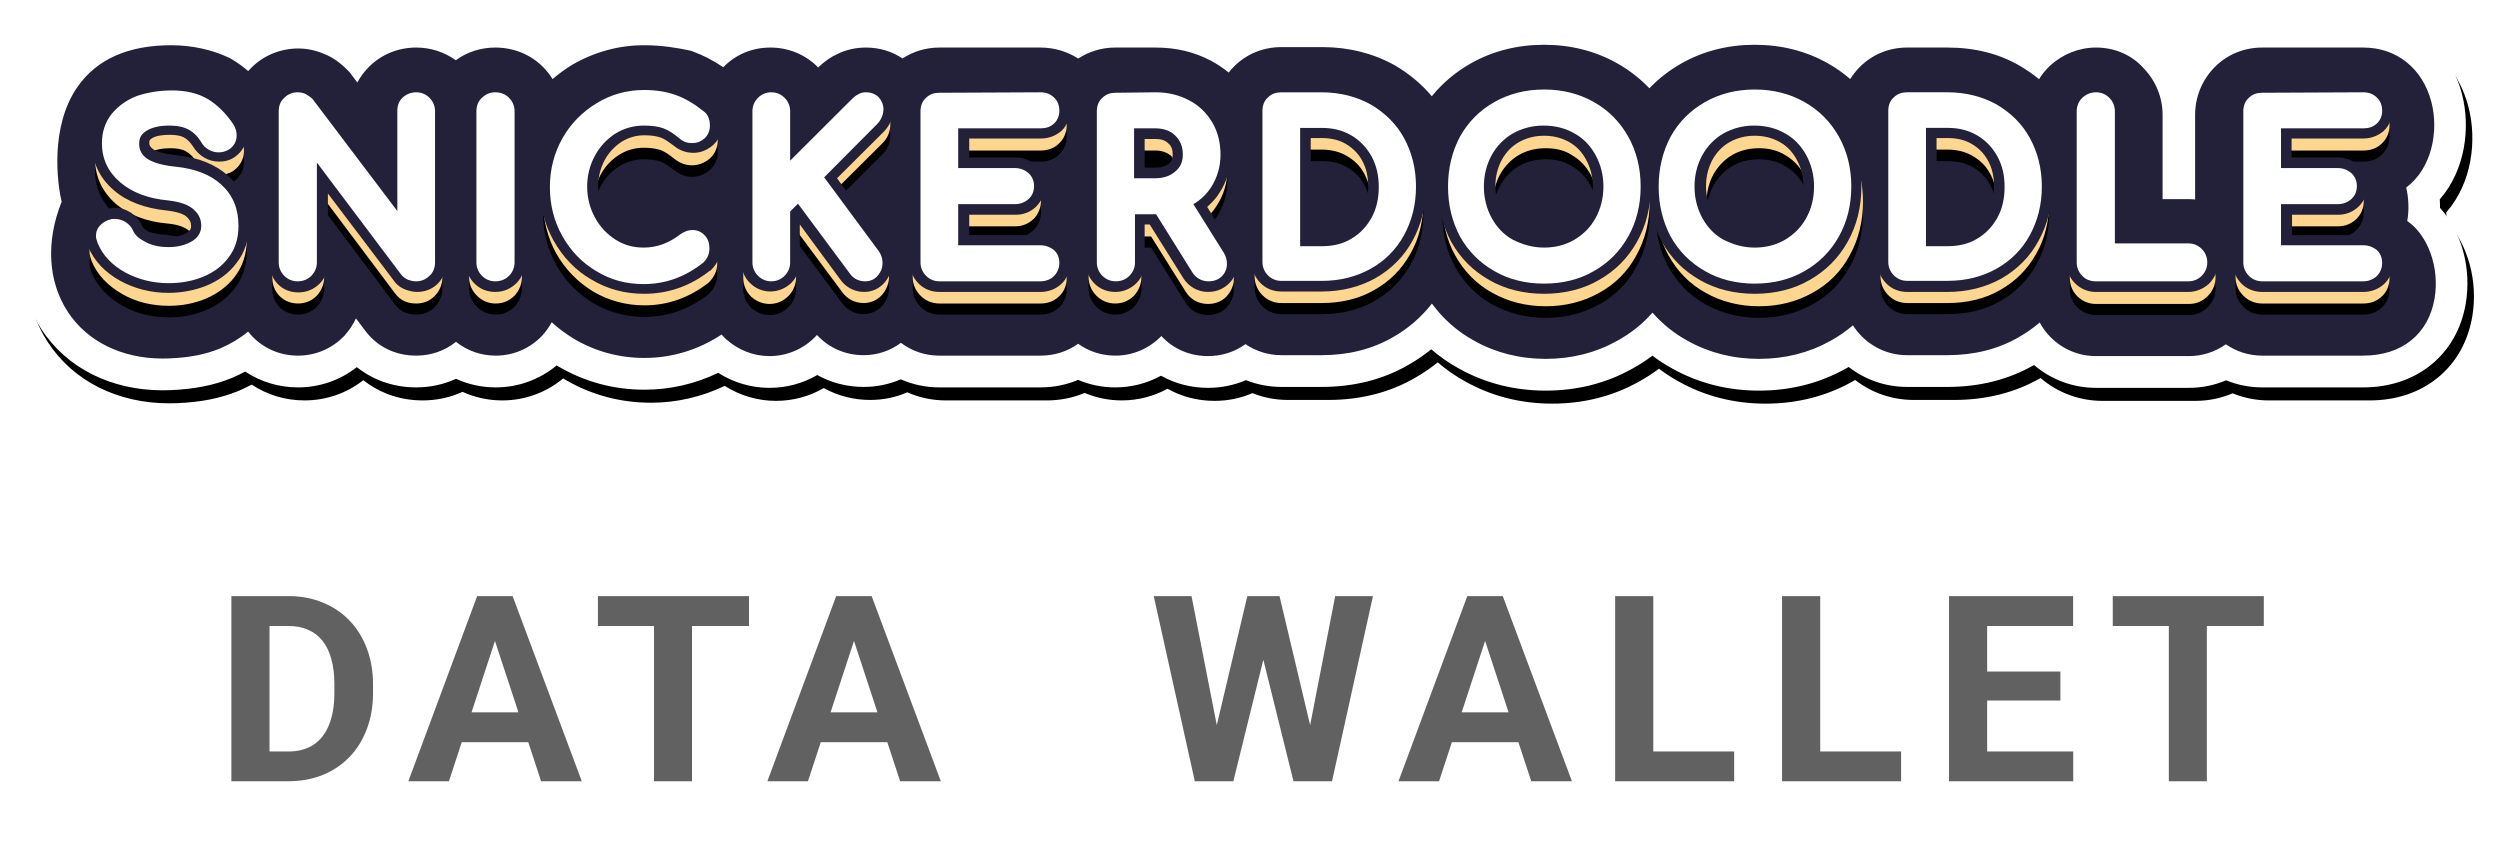 <svg width="192" height="65" viewBox="0 0 192 65" fill="none" xmlns="http://www.w3.org/2000/svg">
<g filter="url(#filter0_d_14642_169337)">
<path fill-rule="evenodd" clip-rule="evenodd" d="M135.097 30C132.683 30 130.437 29.428 128.423 28.3C127.895 28.011 127.388 27.682 126.907 27.317C126.42 27.684 125.904 28.018 125.36 28.315C123.372 29.429 121.128 30 118.714 30C116.299 30 114.054 29.428 112.039 28.3C111.28 27.884 110.571 27.392 109.918 26.827C109.367 27.276 108.774 27.68 108.144 28.035C106.217 29.146 103.978 29.716 101.51 29.716H98.403C97.465 29.716 96.547 29.538 95.689 29.194C94.782 29.584 93.798 29.787 92.781 29.787C91.479 29.787 90.245 29.464 89.166 28.855C88.097 29.441 86.897 29.752 85.649 29.752C84.658 29.752 83.694 29.555 82.8 29.176C81.899 29.555 80.921 29.752 79.909 29.752H72.142C71.106 29.752 70.105 29.54 69.181 29.131C68.292 29.517 67.328 29.716 66.332 29.716C65.055 29.716 63.839 29.4 62.767 28.803C61.661 29.445 60.403 29.787 59.094 29.787C57.696 29.787 56.336 29.384 55.156 28.634C53.386 29.485 51.462 29.929 49.506 29.929C47.116 29.929 44.879 29.323 42.856 28.126C42.856 28.126 42.771 28.075 42.752 28.063C41.434 29.157 39.798 29.752 38.071 29.752C37.001 29.752 35.97 29.527 35.024 29.093C34.079 29.527 33.044 29.752 31.963 29.752C31.02 29.752 30.143 29.593 29.283 29.269L29.185 29.231C28.535 28.969 27.939 28.624 27.403 28.198C26.116 29.206 24.544 29.752 22.888 29.752C21.415 29.752 20.015 29.326 18.83 28.535C18.512 28.707 18.183 28.866 17.843 29.01L17.755 29.047C16.377 29.6 14.949 29.883 13.122 29.962C12.911 29.971 12.703 29.975 12.497 29.975C8.524 29.975 5.128 28.268 3.182 25.291C1.336 22.47 0.999 18.861 2.222 15.291C1.904 13.43 1.465 8.835 3.987 5.242C5.333 3.323 8.015 1.035 13.144 1.035L13.202 1.036C15.112 1.042 17.038 1.468 18.63 2.233L18.856 2.341L18.95 2.398C20.126 1.672 21.491 1.284 22.923 1.284C24.484 1.284 25.678 1.817 26.071 1.993L26.182 2.042L26.293 2.098C26.706 2.306 27.063 2.532 27.368 2.755C28.672 1.755 30.27 1.213 31.963 1.213C33.018 1.213 34.046 1.427 34.998 1.839C35.944 1.427 36.972 1.213 38.036 1.213C39.795 1.213 41.448 1.785 42.774 2.84C44.862 1.643 47.115 1.036 49.471 1.036C51.093 1.036 52.458 1.282 53.343 1.467L53.719 1.546L54.077 1.677C54.511 1.836 54.939 2.021 55.363 2.234C56.496 1.562 57.783 1.213 59.164 1.213C60.481 1.213 61.741 1.541 62.849 2.157C63.002 2.074 63.157 1.995 63.314 1.924C64.303 1.452 65.378 1.213 66.508 1.213C67.493 1.213 68.446 1.397 69.324 1.752C70.212 1.397 71.166 1.213 72.142 1.213H79.909C80.907 1.213 81.885 1.401 82.798 1.765C83.695 1.401 84.66 1.213 85.649 1.213H88.756C90.71 1.213 92.46 1.631 94.103 2.49L94.117 2.497C95.361 1.64 96.842 1.18 98.403 1.18H101.581C103.991 1.18 106.316 1.77 108.305 2.888L108.399 2.942C108.941 3.262 109.454 3.614 109.935 3.994C110.505 3.53 111.116 3.113 111.767 2.745C113.814 1.587 116.109 1 118.586 1C121.063 1 123.357 1.587 125.404 2.745C125.845 2.994 126.269 3.267 126.674 3.562C127.08 3.267 127.503 2.994 127.944 2.745C129.992 1.587 132.286 1 134.763 1C137.24 1 139.534 1.587 141.582 2.745C141.64 2.778 141.698 2.811 141.757 2.846C143.081 1.787 144.725 1.213 146.467 1.213H149.574C152.049 1.213 154.287 1.774 156.231 2.881C157.588 1.802 159.252 1.213 160.974 1.213C163.111 1.213 165.048 2.062 166.433 3.604C166.769 3.961 167.067 4.344 167.325 4.749C167.625 4.272 167.98 3.825 168.387 3.417C169.8 1.995 171.699 1.213 173.734 1.213H181.502C185.176 1.213 188.154 3.586 189.089 7.259C189.724 9.753 189.378 13.013 187.374 15.311C187.388 15.529 187.395 15.748 187.393 15.965C189.042 17.785 189.836 20.608 189.366 23.337C188.695 27.233 185.608 29.752 181.502 29.752H173.734C172.774 29.752 171.837 29.566 170.964 29.207C170.067 29.589 169.099 29.787 168.106 29.787H160.974C159.211 29.787 157.542 29.168 156.213 28.032L156.208 28.035C154.281 29.146 152.042 29.716 149.574 29.716H146.467C144.823 29.716 143.26 29.177 141.979 28.183C141.901 28.228 141.823 28.272 141.744 28.315C139.755 29.429 137.512 30 135.097 30Z" fill="black"/>
</g>
<path fill-rule="evenodd" clip-rule="evenodd" d="M135.097 30C132.683 30 130.437 29.428 128.423 28.3C127.895 28.011 127.388 27.682 126.907 27.317C126.42 27.684 125.904 28.018 125.36 28.315C123.372 29.429 121.128 30 118.714 30C116.299 30 114.054 29.428 112.039 28.3C111.28 27.884 110.571 27.392 109.918 26.827C109.367 27.276 108.774 27.68 108.144 28.035C106.217 29.146 103.978 29.716 101.51 29.716H98.403C97.465 29.716 96.547 29.538 95.689 29.194C94.782 29.584 93.798 29.787 92.781 29.787C91.479 29.787 90.245 29.464 89.166 28.855C88.097 29.441 86.897 29.752 85.649 29.752C84.658 29.752 83.694 29.555 82.8 29.176C81.899 29.555 80.921 29.752 79.909 29.752H72.142C71.106 29.752 70.105 29.54 69.181 29.131C68.292 29.517 67.328 29.716 66.332 29.716C65.055 29.716 63.839 29.4 62.767 28.803C61.661 29.445 60.403 29.787 59.094 29.787C57.696 29.787 56.336 29.384 55.156 28.634C53.386 29.485 51.462 29.929 49.506 29.929C47.116 29.929 44.879 29.323 42.856 28.126C42.856 28.126 42.771 28.075 42.752 28.063C41.434 29.157 39.798 29.752 38.071 29.752C37.001 29.752 35.97 29.527 35.024 29.093C34.079 29.527 33.044 29.752 31.963 29.752C31.02 29.752 30.143 29.593 29.283 29.269L29.185 29.231C28.535 28.969 27.939 28.624 27.403 28.198C26.116 29.206 24.544 29.752 22.888 29.752C21.415 29.752 20.015 29.326 18.83 28.535C18.512 28.707 18.183 28.866 17.843 29.01L17.755 29.047C16.377 29.6 14.949 29.883 13.122 29.962C12.911 29.971 12.703 29.975 12.497 29.975C8.524 29.975 5.128 28.268 3.182 25.291C1.336 22.47 0.999 18.861 2.222 15.291C1.904 13.43 1.465 8.835 3.987 5.242C5.333 3.323 8.015 1.035 13.144 1.035L13.202 1.036C15.112 1.042 17.038 1.468 18.63 2.233L18.856 2.341L18.95 2.398C20.126 1.672 21.491 1.284 22.923 1.284C24.484 1.284 25.678 1.817 26.071 1.993L26.182 2.042L26.293 2.098C26.706 2.306 27.063 2.532 27.368 2.755C28.672 1.755 30.27 1.213 31.963 1.213C33.018 1.213 34.046 1.427 34.998 1.839C35.944 1.427 36.972 1.213 38.036 1.213C39.795 1.213 41.448 1.785 42.774 2.84C44.862 1.643 47.115 1.036 49.471 1.036C51.093 1.036 52.458 1.282 53.343 1.467L53.719 1.546L54.077 1.677C54.511 1.836 54.939 2.021 55.363 2.234C56.496 1.562 57.783 1.213 59.164 1.213C60.481 1.213 61.741 1.541 62.849 2.157C63.002 2.074 63.157 1.995 63.314 1.924C64.303 1.452 65.378 1.213 66.508 1.213C67.493 1.213 68.446 1.397 69.324 1.752C70.212 1.397 71.166 1.213 72.142 1.213H79.909C80.907 1.213 81.885 1.401 82.798 1.765C83.695 1.401 84.66 1.213 85.649 1.213H88.756C90.71 1.213 92.46 1.631 94.103 2.49L94.117 2.497C95.361 1.64 96.842 1.18 98.403 1.18H101.581C103.991 1.18 106.316 1.77 108.305 2.888L108.399 2.942C108.941 3.262 109.454 3.614 109.935 3.994C110.505 3.53 111.116 3.113 111.767 2.745C113.814 1.587 116.109 1 118.586 1C121.063 1 123.357 1.587 125.404 2.745C125.845 2.994 126.269 3.267 126.674 3.562C127.08 3.267 127.503 2.994 127.944 2.745C129.992 1.587 132.286 1 134.763 1C137.24 1 139.534 1.587 141.582 2.745C141.64 2.778 141.698 2.811 141.757 2.846C143.081 1.787 144.725 1.213 146.467 1.213H149.574C152.049 1.213 154.287 1.774 156.231 2.881C157.588 1.802 159.252 1.213 160.974 1.213C163.111 1.213 165.048 2.062 166.433 3.604C166.769 3.961 167.067 4.344 167.325 4.749C167.625 4.272 167.98 3.825 168.387 3.417C169.8 1.995 171.699 1.213 173.734 1.213H181.502C185.176 1.213 188.154 3.586 189.089 7.259C189.724 9.753 189.378 13.013 187.374 15.311C187.388 15.529 187.395 15.748 187.393 15.965C189.042 17.785 189.836 20.608 189.366 23.337C188.695 27.233 185.608 29.752 181.502 29.752H173.734C172.774 29.752 171.837 29.566 170.964 29.207C170.067 29.589 169.099 29.787 168.106 29.787H160.974C159.211 29.787 157.542 29.168 156.213 28.032L156.208 28.035C154.281 29.146 152.042 29.716 149.574 29.716H146.467C144.823 29.716 143.26 29.177 141.979 28.183C141.901 28.228 141.823 28.272 141.744 28.315C139.755 29.429 137.512 30 135.097 30Z" fill="white"/>
<path fill-rule="evenodd" clip-rule="evenodd" d="M184.876 16.975C185.039 16.091 184.967 15.124 184.798 14.403C186.786 12.9 187.3 10.071 186.738 7.864C186.077 5.266 184.07 3.652 181.501 3.652H173.733C172.347 3.652 171.057 4.181 170.102 5.141C169.124 6.124 168.585 7.433 168.585 8.827V15.319C168.414 15.302 168.242 15.293 168.07 15.293H166.087V8.827C166.087 7.498 165.577 6.232 164.651 5.26C163.731 4.223 162.426 3.652 160.973 3.652C159.671 3.652 158.414 4.15 157.432 5.054L157.399 5.084L157.342 5.141C157.055 5.429 156.807 5.743 156.598 6.081C156.156 5.717 155.678 5.383 155.17 5.082C153.565 4.133 151.682 3.652 149.574 3.652H146.467C145.08 3.652 143.791 4.181 142.835 5.141C142.552 5.426 142.306 5.737 142.099 6.072C141.572 5.617 141.001 5.215 140.392 4.87C138.712 3.92 136.818 3.439 134.762 3.439C132.707 3.439 130.813 3.92 129.133 4.871C128.211 5.392 127.387 6.033 126.674 6.783C125.961 6.033 125.137 5.392 124.214 4.87C122.534 3.92 120.64 3.439 118.585 3.439C116.53 3.439 114.636 3.92 112.956 4.87C111.792 5.529 110.789 6.374 109.963 7.392C109.196 6.476 108.261 5.69 107.168 5.044L107.121 5.017C105.492 4.102 103.577 3.618 101.58 3.618H98.403C97.017 3.618 95.727 4.147 94.771 5.108C94.626 5.254 94.49 5.408 94.363 5.571C93.949 5.233 93.498 4.932 93.015 4.67L92.983 4.654C91.694 3.979 90.311 3.652 88.755 3.652H85.648C84.627 3.652 83.641 3.948 82.81 4.497C81.953 3.948 80.945 3.652 79.909 3.652H72.141C71.123 3.652 70.141 3.946 69.312 4.492C68.512 3.946 67.54 3.652 66.508 3.652C65.734 3.652 65.003 3.814 64.337 4.135C63.802 4.377 63.297 4.731 62.836 5.182C62.823 5.169 62.809 5.155 62.795 5.141C61.84 4.181 60.55 3.652 59.164 3.652C57.78 3.652 56.537 4.167 55.567 5.141C55.56 5.148 55.553 5.155 55.546 5.163C54.774 4.643 54.017 4.25 53.247 3.969L53.052 3.897L52.849 3.855C52.068 3.691 50.869 3.474 49.47 3.474C47.538 3.474 45.689 3.973 43.964 4.964L43.892 5.008C43.377 5.327 42.891 5.684 42.437 6.074C42.232 5.739 41.987 5.427 41.703 5.141C40.747 4.181 39.445 3.652 38.035 3.652C36.924 3.652 35.872 3.994 35.005 4.626C34.108 3.987 33.068 3.652 31.962 3.652C30.576 3.652 29.286 4.181 28.33 5.141C27.975 5.499 27.677 5.9 27.441 6.334L26.837 5.531L26.661 5.354C26.342 5.034 25.889 4.622 25.205 4.278L25.145 4.248L25.085 4.222C24.606 4.007 23.86 3.723 22.923 3.723C21.536 3.723 20.247 4.252 19.291 5.212C19.213 5.291 19.136 5.373 19.062 5.459C18.675 5.125 18.265 4.829 17.823 4.563L17.706 4.492L17.583 4.433C16.309 3.82 14.751 3.48 13.197 3.474L13.144 3.474C9.861 3.474 7.447 4.542 5.969 6.648C3.816 9.715 4.401 14.107 4.736 15.493C3.51 18.543 3.678 21.611 5.209 23.952C6.699 26.23 9.355 27.536 12.496 27.536C12.668 27.536 12.841 27.533 13.018 27.525C14.558 27.458 15.739 27.23 16.853 26.782L16.897 26.764C17.7 26.422 18.423 25.988 19.055 25.466C19.172 25.616 19.298 25.759 19.432 25.894C20.342 26.809 21.569 27.313 22.888 27.313C24.206 27.313 25.446 26.796 26.379 25.858L26.427 25.81L26.473 25.759C26.829 25.365 27.119 24.923 27.336 24.45L28.026 25.37C28.577 26.109 29.248 26.63 30.085 26.966L30.135 26.986C30.726 27.209 31.307 27.313 31.962 27.313C33.097 27.313 34.164 26.939 35.02 26.252C35.887 26.94 36.95 27.313 38.071 27.313C39.389 27.313 40.629 26.796 41.562 25.858L41.61 25.81L41.656 25.759C41.935 25.45 42.175 25.11 42.37 24.747C42.886 25.216 43.45 25.637 44.056 26.007L44.086 26.024C45.731 26.997 47.554 27.49 49.505 27.49C51.604 27.49 53.631 26.871 55.417 25.692C55.489 25.774 55.562 25.854 55.638 25.93L55.686 25.979L55.737 26.025C56.671 26.878 57.863 27.348 59.093 27.348C60.411 27.348 61.651 26.832 62.584 25.894C62.639 25.839 62.692 25.783 62.743 25.726C63.677 26.731 64.93 27.277 66.332 27.277C67.378 27.277 68.368 26.945 69.188 26.328C70.036 26.967 71.062 27.313 72.141 27.313H79.909C80.978 27.313 81.967 26.999 82.801 26.401C83.63 26.993 84.618 27.313 85.648 27.313C86.967 27.313 88.207 26.796 89.139 25.859L89.191 25.806C90.104 26.796 91.369 27.348 92.781 27.348C93.832 27.348 94.828 27.026 95.65 26.43C96.461 26.98 97.415 27.277 98.403 27.277H101.51C103.548 27.277 105.383 26.815 106.957 25.908C108.141 25.24 109.15 24.371 109.97 23.314C110.844 24.507 111.934 25.466 113.22 26.17C114.869 27.093 116.717 27.561 118.713 27.561C120.71 27.561 122.558 27.093 124.2 26.174C125.24 25.604 126.149 24.879 126.91 24.011C127.678 24.886 128.581 25.61 129.604 26.17C131.252 27.093 133.101 27.561 135.097 27.561C137.093 27.561 138.941 27.093 140.583 26.174C141.2 25.836 141.776 25.438 142.304 24.983C142.495 25.285 142.719 25.565 142.976 25.823C143.909 26.761 145.149 27.277 146.467 27.277H149.574C151.613 27.277 153.448 26.815 155.021 25.907C155.604 25.579 156.149 25.197 156.651 24.766C156.871 25.18 157.15 25.56 157.483 25.894C158.415 26.832 159.655 27.348 160.973 27.348H168.106C169.132 27.348 170.118 27.03 170.946 26.441C171.763 27.007 172.731 27.313 173.733 27.313H181.501C184.455 27.313 186.502 25.671 186.975 22.921C187.384 20.547 186.449 18.034 184.876 16.975" fill="#232039"/>
<path fill-rule="evenodd" clip-rule="evenodd" d="M88.756 13.264H87.697V15.11H88.756C89.25 15.11 89.639 15.003 89.956 14.719C90.203 14.506 90.309 14.222 90.309 13.867C90.309 13.441 90.168 13.938 89.921 13.69C89.603 13.406 89.215 13.264 88.756 13.264V13.264ZM149.574 12.377H148.48V20.327H149.574C150.316 20.327 150.987 20.15 151.552 19.83C152.116 19.511 152.54 19.049 152.858 18.446C153.176 17.843 153.352 17.133 153.352 16.317C153.352 15.536 153.176 14.826 152.858 14.222C152.54 13.619 152.117 13.193 151.516 12.838C150.987 12.519 150.316 12.377 149.574 12.377ZM101.51 12.377H100.416V20.327H101.51C102.252 20.327 102.923 20.15 103.488 19.83C104.053 19.511 104.476 19.049 104.794 18.446C105.112 17.843 105.288 17.133 105.288 16.317C105.288 15.536 105.112 14.826 104.794 14.222C104.476 13.619 104.053 13.193 103.452 12.838C102.923 12.519 102.252 12.377 101.51 12.377V12.377ZM135.097 12.235C134.321 12.235 133.614 12.412 133.014 12.767C132.414 13.122 131.955 13.619 131.602 14.222C131.249 14.861 131.072 15.571 131.072 16.352C131.072 17.133 131.249 17.843 131.602 18.482C131.955 19.12 132.414 19.582 133.014 19.937C133.614 20.292 134.321 20.469 135.062 20.469C135.839 20.469 136.51 20.292 137.11 19.937C137.71 19.582 138.169 19.085 138.522 18.482C138.876 17.843 139.052 17.133 139.052 16.352C139.052 15.571 138.876 14.861 138.522 14.222C138.169 13.583 137.71 13.122 137.11 12.767C136.545 12.412 135.874 12.235 135.097 12.235ZM118.714 12.235C117.937 12.235 117.231 12.412 116.631 12.767C116.03 13.122 115.571 13.619 115.218 14.222C114.865 14.861 114.689 15.571 114.689 16.352C114.689 17.133 114.865 17.843 115.218 18.482C115.571 19.12 116.03 19.582 116.631 19.937C117.231 20.292 117.937 20.469 118.679 20.469C119.455 20.469 120.126 20.292 120.726 19.937C121.327 19.582 121.786 19.085 122.139 18.482C122.492 17.843 122.668 17.133 122.668 16.352C122.668 15.571 122.492 14.861 122.139 14.222C121.786 13.583 121.327 13.122 120.726 12.767C120.197 12.412 119.526 12.235 118.714 12.235V12.235ZM181.502 8.508C182.067 8.508 182.561 8.685 182.914 9.04C183.303 9.395 183.515 9.892 183.515 10.46C183.515 11.028 183.303 11.525 182.914 11.88C182.561 12.235 182.067 12.412 181.502 12.412H175.746V14.329H179.56C180.089 14.329 180.584 14.506 180.937 14.861C181.325 15.216 181.537 15.748 181.537 16.281C181.537 16.849 181.325 17.346 180.937 17.701C180.548 18.055 180.089 18.233 179.56 18.233H175.746V20.256H181.502C182.031 20.256 182.526 20.433 182.914 20.788C183.303 21.143 183.515 21.64 183.515 22.208C183.515 22.776 183.303 23.273 182.914 23.628C182.526 23.983 182.067 24.16 181.502 24.16H173.734C173.169 24.16 172.674 23.948 172.286 23.557C171.898 23.167 171.686 22.67 171.686 22.102V10.495C171.686 9.928 171.898 9.431 172.286 9.04C172.674 8.685 173.169 8.472 173.699 8.472H181.502V8.508V8.508ZM160.974 8.508C161.539 8.508 162.033 8.721 162.421 9.111C162.81 9.502 163.022 9.998 163.022 10.531V20.114H168.106C168.671 20.114 169.166 20.327 169.554 20.717C169.942 21.108 170.154 21.605 170.154 22.137C170.154 22.705 169.942 23.202 169.554 23.593C169.166 23.983 168.671 24.196 168.106 24.196H160.974C160.409 24.196 159.914 23.983 159.526 23.593C159.138 23.202 158.961 22.705 158.961 22.173V10.566C158.961 9.998 159.173 9.502 159.561 9.147C159.95 8.721 160.444 8.508 160.974 8.508V8.508ZM149.574 8.508C151.057 8.508 152.399 8.863 153.6 9.502C154.8 10.176 155.718 11.134 156.389 12.306C157.06 13.477 157.378 14.826 157.378 16.317C157.378 17.807 157.06 19.156 156.389 20.327C155.718 21.534 154.8 22.457 153.6 23.131C152.434 23.805 151.057 24.125 149.574 24.125H146.467C145.902 24.125 145.408 23.912 145.019 23.521C144.631 23.131 144.419 22.634 144.419 22.066V10.46C144.419 9.892 144.631 9.395 145.019 9.005C145.408 8.65 145.902 8.437 146.432 8.437H149.574V8.508ZM101.51 8.508C102.993 8.508 104.335 8.863 105.536 9.502C106.736 10.176 107.654 11.134 108.325 12.306C108.996 13.477 109.314 14.826 109.314 16.317C109.314 17.807 108.996 19.156 108.325 20.327C107.654 21.534 106.736 22.457 105.536 23.131C104.37 23.805 102.993 24.125 101.51 24.125H98.403C97.838 24.125 97.344 23.912 96.955 23.521C96.567 23.131 96.355 22.634 96.355 22.066V10.46C96.355 9.892 96.567 9.395 96.955 9.005C97.344 8.65 97.838 8.437 98.368 8.437H101.51V8.508ZM88.756 8.508C89.78 8.508 90.733 8.721 91.545 9.182C92.393 9.644 93.064 10.283 93.558 11.099C94.017 11.915 94.264 12.838 94.264 13.867C94.264 14.897 93.982 15.819 93.452 16.636C93.169 17.097 92.816 17.488 92.393 17.807L94.405 21.073C94.617 21.428 94.758 21.818 94.758 22.244C94.758 22.776 94.547 23.238 94.193 23.628C93.946 23.877 93.487 24.196 92.781 24.196C92.075 24.196 91.439 23.877 91.051 23.238L88.403 19.014H87.661V22.137C87.661 22.67 87.449 23.167 87.096 23.557C86.708 23.948 86.213 24.16 85.648 24.16C85.084 24.16 84.589 23.948 84.201 23.557C83.813 23.167 83.601 22.67 83.601 22.102V10.495C83.601 9.928 83.813 9.431 84.201 9.04C84.589 8.685 85.084 8.472 85.613 8.472H88.756V8.508V8.508ZM79.91 8.508C80.475 8.508 80.969 8.685 81.322 9.04C81.71 9.395 81.922 9.892 81.922 10.46C81.922 11.028 81.71 11.525 81.322 11.88C80.969 12.235 80.475 12.412 79.91 12.412H74.154V14.329H77.968C78.497 14.329 78.992 14.506 79.345 14.861C79.733 15.216 79.945 15.748 79.945 16.281C79.945 16.849 79.733 17.346 79.345 17.701C78.956 18.055 78.497 18.233 77.968 18.233H74.154V20.256H79.91C80.439 20.256 80.933 20.433 81.322 20.788C81.71 21.143 81.922 21.64 81.922 22.208C81.922 22.776 81.71 23.273 81.322 23.628C80.933 23.983 80.475 24.16 79.91 24.16H72.142C71.577 24.16 71.082 23.948 70.694 23.557C70.305 23.167 70.094 22.67 70.094 22.137V10.531C70.094 9.963 70.305 9.466 70.694 9.076C71.082 8.721 71.577 8.508 72.106 8.508H79.91ZM66.508 8.508C67.215 8.508 67.638 8.827 67.885 9.076C68.203 9.431 68.38 9.892 68.38 10.354C68.38 10.957 68.168 11.489 67.709 11.915L64.002 15.607L67.885 20.895C68.133 21.25 68.274 21.676 68.274 22.102C68.274 22.599 68.098 23.06 67.78 23.451C67.427 23.877 66.897 24.125 66.332 24.125C65.626 24.125 65.061 23.805 64.672 23.273L61.141 18.517V22.137C61.141 22.705 60.93 23.202 60.541 23.593C60.153 23.983 59.658 24.196 59.094 24.196C58.564 24.196 58.069 23.983 57.681 23.628C57.293 23.238 57.081 22.741 57.081 22.173V10.566C57.081 9.998 57.293 9.502 57.681 9.111C58.069 8.721 58.564 8.543 59.094 8.543C59.658 8.543 60.153 8.756 60.541 9.147C60.93 9.537 61.141 10.034 61.141 10.566V12.98L64.92 9.218C65.167 9.005 65.379 8.827 65.59 8.721C65.908 8.579 66.191 8.508 66.508 8.508V8.508ZM38.036 8.508C38.601 8.508 39.095 8.721 39.483 9.076C39.872 9.466 40.084 9.963 40.084 10.531V22.137C40.084 22.67 39.872 23.167 39.519 23.557C39.13 23.948 38.636 24.16 38.071 24.16C37.506 24.16 37.012 23.948 36.624 23.557C36.235 23.167 36.023 22.67 36.023 22.137V10.531C36.023 9.963 36.235 9.466 36.624 9.076C37.012 8.721 37.506 8.508 38.036 8.508V8.508ZM31.962 8.508C32.528 8.508 33.022 8.721 33.375 9.076C33.763 9.466 33.975 9.963 33.975 10.531V22.137C33.975 22.705 33.763 23.202 33.375 23.593C32.987 23.983 32.492 24.16 31.962 24.16C31.68 24.16 31.433 24.125 31.151 24.018C30.797 23.877 30.55 23.664 30.338 23.38L24.901 16.139V22.137C24.901 22.67 24.689 23.167 24.336 23.557C23.947 23.948 23.453 24.16 22.888 24.16C22.323 24.16 21.829 23.948 21.476 23.593C21.087 23.202 20.911 22.705 20.911 22.137V10.531C20.911 9.963 21.122 9.466 21.476 9.076C21.864 8.685 22.358 8.508 22.888 8.508C23.17 8.508 23.488 8.579 23.771 8.721C24.018 8.863 24.265 9.005 24.442 9.218L24.477 9.253L29.95 16.529V10.531C29.95 9.963 30.162 9.466 30.55 9.076C30.939 8.721 31.433 8.508 31.962 8.508V8.508ZM135.097 8.366C136.616 8.366 137.993 8.721 139.193 9.395C140.394 10.069 141.382 11.028 142.053 12.27C142.724 13.477 143.077 14.861 143.077 16.387C143.077 17.914 142.724 19.298 142.053 20.505C141.382 21.747 140.429 22.705 139.193 23.38C137.993 24.054 136.616 24.409 135.097 24.409C133.579 24.409 132.202 24.054 131.001 23.38C129.766 22.705 128.812 21.711 128.142 20.505C127.47 19.298 127.153 17.914 127.153 16.387C127.153 14.861 127.506 13.512 128.142 12.306C128.812 11.099 129.766 10.105 131.001 9.431C132.202 8.685 133.579 8.366 135.097 8.366V8.366ZM118.714 8.366C120.232 8.366 121.609 8.721 122.81 9.395C124.01 10.069 124.999 11.028 125.67 12.27C126.341 13.477 126.694 14.861 126.694 16.387C126.694 17.914 126.341 19.298 125.67 20.505C124.999 21.747 124.046 22.705 122.81 23.38C121.609 24.054 120.232 24.409 118.714 24.409C117.195 24.409 115.818 24.054 114.618 23.38C113.382 22.705 112.429 21.711 111.758 20.505C111.087 19.298 110.769 17.914 110.769 16.387C110.769 14.861 111.122 13.512 111.758 12.306C112.429 11.099 113.382 10.105 114.618 9.431C115.818 8.685 117.195 8.366 118.714 8.366V8.366ZM49.471 8.366C50.459 8.366 51.342 8.508 52.119 8.792C52.86 9.076 53.637 9.502 54.379 10.105C54.661 10.318 54.873 10.566 54.979 10.851C55.085 11.099 55.12 11.383 55.12 11.667C55.12 12.199 54.908 12.732 54.484 13.086C54.096 13.406 53.637 13.583 53.143 13.583C52.648 13.583 52.225 13.406 51.836 13.122C51.448 12.803 51.095 12.554 50.742 12.412C50.424 12.306 49.965 12.235 49.435 12.235C48.764 12.235 48.129 12.412 47.564 12.767C46.999 13.122 46.505 13.619 46.152 14.258C45.798 14.897 45.622 15.607 45.622 16.352C45.622 17.097 45.798 17.807 46.152 18.446C46.505 19.085 46.964 19.582 47.564 19.937C48.129 20.292 48.764 20.469 49.435 20.469C50.283 20.469 51.095 20.185 51.942 19.546C52.366 19.262 52.754 19.12 53.178 19.12C53.708 19.12 54.202 19.333 54.555 19.724C54.908 20.079 55.085 20.576 55.085 21.108C55.085 21.64 54.873 22.137 54.484 22.528L54.449 22.563L54.414 22.599C52.966 23.735 51.307 24.338 49.506 24.338C48.093 24.338 46.752 23.983 45.551 23.273C44.386 22.563 43.433 21.605 42.726 20.363C42.056 19.156 41.703 17.772 41.703 16.317C41.703 14.861 42.056 13.512 42.726 12.306C43.398 11.099 44.351 10.105 45.516 9.395C46.716 8.721 48.023 8.366 49.471 8.366V8.366ZM13.194 8.366C14.395 8.366 15.419 8.615 16.266 9.111C17.078 9.608 17.785 10.318 18.349 11.205C18.597 11.596 18.738 12.022 18.738 12.412C18.738 13.051 18.456 13.583 17.926 13.974C17.573 14.187 17.22 14.293 16.831 14.293C16.478 14.293 16.125 14.187 15.807 14.009C15.49 13.832 15.207 13.548 15.031 13.228C14.854 12.909 14.607 13.086 14.289 12.909C14.007 12.732 13.583 12.661 13.088 12.661C12.453 12.661 11.923 12.341 11.57 12.59C11.358 12.732 11.288 12.838 11.288 13.086C11.288 13.3 11.358 13.477 11.606 13.69C11.747 13.796 12.206 14.08 13.583 14.222C15.207 14.4 16.478 14.897 17.432 15.748C18.42 16.671 18.95 17.878 18.95 19.333C18.95 20.398 18.632 21.356 18.032 22.137C17.467 22.883 16.69 23.451 15.772 23.841C14.889 24.196 13.971 24.373 12.982 24.373C11.676 24.373 10.476 24.089 9.416 23.486C8.287 22.847 7.474 21.995 7.051 20.966C6.945 20.682 6.874 20.433 6.874 20.185C6.874 19.724 7.051 19.298 7.368 18.943C7.651 18.659 8.004 18.446 8.428 18.375C8.533 18.339 8.675 18.339 8.851 18.339C9.24 18.339 9.628 18.446 9.981 18.695C10.334 18.943 10.582 19.227 10.758 19.617C10.793 19.724 10.97 19.937 11.464 20.185C11.923 20.398 12.418 20.54 12.982 20.54C13.618 20.54 14.148 20.398 14.536 20.15C14.854 19.937 14.925 19.724 14.925 19.475C14.925 19.156 14.819 18.872 14.536 18.623C14.219 18.339 13.653 18.127 12.877 18.055C11.217 17.914 9.911 17.381 8.922 16.565C7.863 15.642 7.298 14.471 7.298 13.086C7.298 12.093 7.58 11.205 8.18 10.495C8.71 9.821 9.452 9.289 10.37 8.934C11.217 8.544 12.17 8.366 13.194 8.366V8.366Z" fill="black"/>
<path fill-rule="evenodd" clip-rule="evenodd" d="M88.756 11.56H87.697V14.222H88.756C89.25 14.222 89.639 14.116 89.956 13.832C90.203 13.619 90.309 13.335 90.309 12.98C90.309 12.554 90.168 12.199 89.921 11.951C89.603 11.702 89.215 11.56 88.756 11.56ZM149.574 11.489H148.48V19.475H149.574C150.316 19.475 150.987 19.298 151.552 18.978C152.116 18.659 152.54 18.198 152.858 17.594C153.176 16.991 153.352 16.281 153.352 15.464C153.352 14.684 153.176 13.974 152.858 13.37C152.54 12.767 152.117 12.341 151.516 11.986C150.987 11.667 150.316 11.489 149.574 11.489ZM101.51 11.489H100.416V19.475H101.51C102.252 19.475 102.923 19.298 103.488 18.978C104.053 18.659 104.476 18.198 104.794 17.594C105.112 16.991 105.288 16.281 105.288 15.464C105.288 14.684 105.112 13.974 104.794 13.37C104.476 12.767 104.053 12.341 103.452 11.986C102.923 11.667 102.252 11.489 101.51 11.489V11.489ZM135.097 11.383C134.321 11.383 133.614 11.56 133.014 11.915C132.414 12.27 131.955 12.767 131.602 13.37C131.249 14.009 131.072 14.719 131.072 15.5C131.072 16.281 131.249 16.991 131.602 17.63C131.955 18.268 132.414 18.73 133.014 19.085C133.614 19.44 134.321 19.617 135.062 19.617C135.839 19.617 136.51 19.44 137.11 19.085C137.71 18.73 138.169 18.233 138.522 17.63C138.876 16.991 139.052 16.281 139.052 15.5C139.052 14.719 138.876 14.009 138.522 13.37C138.169 12.732 137.71 12.27 137.11 11.915C136.545 11.56 135.874 11.383 135.097 11.383ZM118.714 11.383C117.937 11.383 117.231 11.56 116.631 11.915C116.03 12.27 115.571 12.767 115.218 13.37C114.865 14.009 114.689 14.719 114.689 15.5C114.689 16.281 114.865 16.991 115.218 17.63C115.571 18.268 116.03 18.73 116.631 19.085C117.231 19.44 117.937 19.617 118.679 19.617C119.455 19.617 120.126 19.44 120.726 19.085C121.327 18.73 121.786 18.233 122.139 17.63C122.492 16.991 122.668 16.281 122.668 15.5C122.668 14.719 122.492 14.009 122.139 13.37C121.786 12.732 121.327 12.27 120.726 11.915C120.197 11.56 119.526 11.383 118.714 11.383V11.383ZM181.502 7.656C182.067 7.656 182.561 7.833 182.914 8.189C183.303 8.543 183.515 9.04 183.515 9.608C183.515 10.176 183.303 10.673 182.914 11.028C182.561 11.383 182.067 11.56 181.502 11.56H175.746V13.477H179.56C180.089 13.477 180.584 13.654 180.937 14.009C181.325 14.364 181.537 14.897 181.537 15.429C181.537 15.997 181.325 16.494 180.937 16.849C180.548 17.204 180.089 17.381 179.56 17.381H175.746V19.404H181.502C182.031 19.404 182.526 19.582 182.914 19.937C183.303 20.292 183.515 20.788 183.515 21.356C183.515 21.924 183.303 22.421 182.914 22.776C182.526 23.131 182.067 23.309 181.502 23.309H173.734C173.169 23.309 172.674 23.096 172.286 22.705C171.898 22.315 171.686 21.818 171.686 21.25V9.679C171.686 9.111 171.898 8.614 172.286 8.224C172.674 7.869 173.169 7.656 173.699 7.656H181.502V7.656ZM160.974 7.656C161.539 7.656 162.033 7.869 162.421 8.259C162.81 8.65 163.022 9.147 163.022 9.679V19.262H168.106C168.671 19.262 169.166 19.475 169.554 19.866C169.942 20.256 170.154 20.753 170.154 21.285C170.154 21.853 169.942 22.35 169.554 22.741C169.166 23.131 168.671 23.344 168.106 23.344H160.974C160.409 23.344 159.914 23.131 159.526 22.741C159.138 22.35 158.961 21.853 158.961 21.321V9.679C158.961 9.111 159.173 8.614 159.561 8.259C159.95 7.869 160.444 7.656 160.974 7.656ZM149.574 7.656C151.057 7.656 152.399 8.011 153.6 8.65C154.8 9.324 155.718 10.283 156.389 11.454C157.06 12.625 157.378 13.974 157.378 15.464C157.378 16.955 157.06 18.304 156.389 19.475C155.718 20.682 154.8 21.605 153.6 22.279C152.434 22.953 151.057 23.273 149.574 23.273H146.467C145.902 23.273 145.408 23.06 145.019 22.67C144.631 22.279 144.419 21.782 144.419 21.214V9.679C144.419 9.111 144.631 8.614 145.019 8.224C145.408 7.869 145.902 7.656 146.432 7.656H149.574V7.656ZM101.51 7.656C102.993 7.656 104.335 8.011 105.536 8.65C106.736 9.324 107.654 10.283 108.325 11.454C108.996 12.625 109.314 13.974 109.314 15.464C109.314 16.955 108.996 18.304 108.325 19.475C107.654 20.682 106.736 21.605 105.536 22.279C104.37 22.953 102.993 23.273 101.51 23.273H98.403C97.838 23.273 97.344 23.06 96.955 22.67C96.567 22.279 96.355 21.782 96.355 21.214V9.679C96.355 9.111 96.567 8.614 96.955 8.224C97.344 7.869 97.838 7.656 98.368 7.656H101.51V7.656ZM88.756 7.656C89.78 7.656 90.733 7.869 91.545 8.33C92.393 8.792 93.064 9.431 93.558 10.247C94.017 11.063 94.264 11.986 94.264 13.015C94.264 14.045 93.982 14.968 93.452 15.784C93.169 16.245 92.816 16.636 92.393 16.955L94.405 20.221C94.617 20.576 94.758 20.966 94.758 21.392C94.758 21.924 94.547 22.386 94.193 22.776C93.946 23.025 93.487 23.344 92.781 23.344C92.075 23.344 91.439 23.025 91.051 22.386L88.403 18.162H87.661V21.285C87.661 21.818 87.449 22.315 87.096 22.705C86.708 23.096 86.213 23.309 85.648 23.309C85.084 23.309 84.589 23.096 84.201 22.705C83.813 22.315 83.601 21.818 83.601 21.25V9.679C83.601 9.111 83.813 8.614 84.201 8.224C84.589 7.869 85.084 7.656 85.613 7.656H88.756V7.656ZM79.91 7.656C80.475 7.656 80.969 7.833 81.322 8.189C81.71 8.543 81.922 9.04 81.922 9.608C81.922 10.176 81.71 10.673 81.322 11.028C80.969 11.383 80.475 11.56 79.91 11.56H74.154V13.477H77.968C78.497 13.477 78.992 13.654 79.345 14.009C79.733 14.364 79.945 14.897 79.945 15.429C79.945 15.961 79.733 16.494 79.345 16.849C78.956 17.204 78.497 17.381 77.968 17.381H74.154V19.404H79.91C80.439 19.404 80.933 19.582 81.322 19.937C81.71 20.292 81.922 20.788 81.922 21.356C81.922 21.924 81.71 22.421 81.322 22.776C80.933 23.131 80.475 23.309 79.91 23.309H72.142C71.577 23.309 71.082 23.096 70.694 22.705C70.305 22.315 70.094 21.818 70.094 21.285V9.679C70.094 9.111 70.305 8.614 70.694 8.224C71.082 7.869 71.577 7.656 72.106 7.656H79.91ZM66.508 7.656C67.215 7.656 67.638 7.975 67.885 8.224C68.203 8.579 68.38 9.04 68.38 9.502C68.38 10.105 68.168 10.637 67.709 11.063L64.002 14.755L67.885 20.043C68.133 20.398 68.274 20.824 68.274 21.25C68.274 21.747 68.098 22.208 67.78 22.599C67.427 23.025 66.897 23.273 66.332 23.273C65.626 23.273 65.061 22.953 64.672 22.421L61.141 17.665V21.285C61.141 21.853 60.93 22.35 60.541 22.741C60.153 23.131 59.658 23.344 59.094 23.344C58.564 23.344 58.069 23.131 57.681 22.776C57.293 22.386 57.081 21.889 57.081 21.321V9.679C57.081 9.111 57.293 8.614 57.681 8.224C58.069 7.833 58.564 7.656 59.094 7.656C59.658 7.656 60.153 7.869 60.541 8.259C60.93 8.65 61.141 9.147 61.141 9.679V12.093L64.92 8.33C65.167 8.118 65.379 7.94 65.59 7.833C65.908 7.727 66.191 7.656 66.508 7.656V7.656ZM38.036 7.656C38.601 7.656 39.095 7.869 39.483 8.224C39.872 8.614 40.084 9.111 40.084 9.679V21.285C40.084 21.818 39.872 22.315 39.519 22.705C39.13 23.096 38.636 23.309 38.071 23.309C37.506 23.309 37.012 23.096 36.624 22.705C36.235 22.315 36.023 21.818 36.023 21.285V9.679C36.023 9.111 36.235 8.614 36.624 8.224C37.012 7.869 37.506 7.656 38.036 7.656ZM31.962 7.656C32.528 7.656 33.022 7.869 33.375 8.224C33.763 8.614 33.975 9.111 33.975 9.679V21.285C33.975 21.853 33.763 22.35 33.375 22.741C32.987 23.131 32.492 23.309 31.962 23.309C31.68 23.309 31.433 23.273 31.151 23.167C30.797 23.025 30.55 22.812 30.338 22.528L24.901 15.287V21.285C24.901 21.818 24.689 22.315 24.336 22.705C23.947 23.096 23.453 23.309 22.888 23.309C22.323 23.309 21.829 23.096 21.476 22.741C21.087 22.35 20.911 21.853 20.911 21.285V9.679C20.911 9.111 21.122 8.614 21.476 8.224C21.864 7.833 22.358 7.656 22.888 7.656C23.17 7.656 23.488 7.727 23.771 7.869C24.018 8.011 24.265 8.153 24.442 8.366L24.477 8.401L29.95 15.678V9.679C29.95 9.111 30.162 8.614 30.55 8.224C30.939 7.869 31.433 7.656 31.962 7.656V7.656ZM135.097 7.479C136.616 7.479 137.993 7.833 139.193 8.508C140.394 9.182 141.382 10.14 142.053 11.383C142.724 12.59 143.077 13.974 143.077 15.5C143.077 17.026 142.724 18.41 142.053 19.617C141.382 20.86 140.429 21.818 139.193 22.492C137.993 23.167 136.616 23.521 135.097 23.521C133.579 23.521 132.202 23.167 131.001 22.492C129.766 21.818 128.812 20.824 128.142 19.617C127.47 18.41 127.153 17.026 127.153 15.5C127.153 13.974 127.506 12.625 128.142 11.418C128.812 10.212 129.766 9.218 131.001 8.543C132.202 7.833 133.579 7.479 135.097 7.479V7.479ZM118.714 7.479C120.232 7.479 121.609 7.833 122.81 8.508C124.01 9.182 124.999 10.14 125.67 11.383C126.341 12.59 126.694 13.974 126.694 15.5C126.694 17.026 126.341 18.41 125.67 19.617C124.999 20.86 124.046 21.818 122.81 22.492C121.609 23.167 120.232 23.521 118.714 23.521C117.195 23.521 115.818 23.167 114.618 22.492C113.382 21.818 112.429 20.824 111.758 19.617C111.087 18.41 110.769 17.026 110.769 15.5C110.769 13.974 111.122 12.625 111.758 11.418C112.429 10.212 113.382 9.218 114.618 8.543C115.818 7.833 117.195 7.479 118.714 7.479V7.479ZM49.471 7.479C50.459 7.479 51.342 7.621 52.119 7.904C52.86 8.189 53.637 8.614 54.379 9.218C54.661 9.431 54.873 9.679 54.979 9.963C55.085 10.212 55.12 10.495 55.12 10.779C55.12 11.312 54.908 11.844 54.484 12.199C54.096 12.519 53.637 12.696 53.143 12.696C52.648 12.696 52.225 12.519 51.836 12.235C51.448 11.915 51.095 11.667 50.742 11.525C50.424 11.418 49.965 11.347 49.435 11.347C48.764 11.347 48.129 11.525 47.564 11.88C46.999 12.235 46.505 12.732 46.152 13.37C45.798 14.009 45.622 14.719 45.622 15.464C45.622 16.21 45.798 16.92 46.152 17.559C46.505 18.198 46.964 18.694 47.564 19.049C48.129 19.404 48.764 19.582 49.435 19.582C50.283 19.582 51.095 19.298 51.942 18.659C52.366 18.375 52.754 18.233 53.178 18.233C53.708 18.233 54.202 18.446 54.555 18.836C54.908 19.191 55.085 19.688 55.085 20.221C55.085 20.753 54.873 21.25 54.484 21.64L54.449 21.676L54.414 21.711C52.966 22.847 51.307 23.451 49.506 23.451C48.093 23.451 46.752 23.096 45.551 22.386C44.386 21.676 43.433 20.717 42.726 19.475C42.056 18.268 41.703 16.884 41.703 15.429C41.703 13.974 42.056 12.625 42.726 11.418C43.398 10.212 44.351 9.218 45.516 8.508C46.716 7.869 48.023 7.479 49.471 7.479V7.479ZM13.194 7.514C14.395 7.514 15.419 7.762 16.266 8.259C17.078 8.756 17.785 9.466 18.349 10.354C18.597 10.744 18.738 11.17 18.738 11.56C18.738 12.199 18.456 12.732 17.926 13.122C17.573 13.335 17.22 13.441 16.831 13.441C16.478 13.441 16.125 13.335 15.807 13.157C15.49 12.98 15.207 12.696 15.031 12.377C14.854 12.057 14.607 11.809 14.289 11.631C14.007 11.454 13.583 11.383 13.088 11.383C12.453 11.383 11.923 11.489 11.57 11.702C11.358 11.844 11.288 11.951 11.288 12.199C11.288 12.412 11.358 12.59 11.606 12.803C11.747 12.909 12.206 13.193 13.583 13.335C15.207 13.512 16.478 14.009 17.432 14.861C18.42 15.784 18.95 16.991 18.95 18.446C18.95 19.511 18.632 20.469 18.032 21.25C17.467 21.995 16.69 22.563 15.772 22.953C14.889 23.309 13.971 23.486 12.982 23.486C11.676 23.486 10.476 23.202 9.416 22.599C8.287 21.96 7.474 21.108 7.051 20.079C6.945 19.795 6.874 19.546 6.874 19.298C6.874 18.836 7.051 18.41 7.368 18.056C7.651 17.772 8.004 17.559 8.428 17.488C8.533 17.452 8.675 17.452 8.851 17.452C9.24 17.452 9.628 17.559 9.981 17.807C10.334 18.056 10.582 18.339 10.758 18.73C10.793 18.836 10.97 19.049 11.464 19.298C11.923 19.511 12.418 19.653 12.982 19.653C13.618 19.653 14.148 19.511 14.536 19.262C14.854 19.049 14.925 18.836 14.925 18.588C14.925 18.268 14.819 17.985 14.536 17.736C14.219 17.452 13.653 17.239 12.877 17.168C11.217 17.026 9.911 16.494 8.922 15.678C7.863 14.755 7.298 13.583 7.298 12.199C7.298 11.205 7.58 10.318 8.18 9.608C8.71 8.934 9.452 8.401 10.37 8.046C11.217 7.692 12.17 7.514 13.194 7.514V7.514Z" fill="#FFD68F"/>
<path fill-rule="evenodd" clip-rule="evenodd" d="M31.963 21.995C31.716 21.995 31.468 21.96 31.221 21.853C30.904 21.747 30.657 21.534 30.48 21.285L24.724 13.655V20.15C24.724 20.646 24.548 21.108 24.195 21.463C23.842 21.818 23.383 21.995 22.853 21.995C22.359 21.995 21.9 21.818 21.547 21.463C21.194 21.108 21.017 20.646 21.017 20.15V8.543C21.017 8.011 21.194 7.585 21.547 7.23C21.9 6.875 22.359 6.698 22.853 6.698C23.136 6.698 23.383 6.769 23.665 6.875C23.912 6.982 24.124 7.159 24.265 7.337L24.301 7.372L30.091 15.039V8.508C30.091 7.976 30.268 7.514 30.657 7.159C31.009 6.804 31.468 6.627 31.963 6.627C32.457 6.627 32.916 6.804 33.269 7.159C33.622 7.514 33.799 7.976 33.799 8.472V20.079C33.799 20.611 33.622 21.037 33.269 21.392C32.916 21.818 32.493 21.995 31.963 21.995ZM38.036 21.995C37.542 21.995 37.083 21.818 36.73 21.463C36.377 21.108 36.2 20.646 36.2 20.15V8.543C36.2 8.011 36.377 7.55 36.765 7.195C37.118 6.84 37.577 6.662 38.071 6.662C38.601 6.662 39.06 6.84 39.378 7.195C39.731 7.55 39.908 8.011 39.908 8.508V20.114C39.908 20.611 39.731 21.073 39.378 21.427C39.025 21.818 38.566 21.995 38.036 21.995V21.995ZM66.403 21.995C65.767 21.995 65.238 21.711 64.885 21.215L61.212 16.245L61.036 16.423V20.15C61.036 20.646 60.859 21.108 60.506 21.463C60.153 21.818 59.694 21.995 59.2 21.995C58.706 21.995 58.246 21.818 57.893 21.463C57.54 21.108 57.328 20.646 57.328 20.15V8.543C57.328 8.047 57.505 7.585 57.893 7.23C58.246 6.875 58.706 6.698 59.2 6.698C59.694 6.698 60.153 6.875 60.506 7.23C60.859 7.585 61.036 8.047 61.036 8.543V11.383L65.096 7.337C65.308 7.124 65.52 6.982 65.732 6.875C65.979 6.769 66.227 6.698 66.509 6.698C67.144 6.698 67.568 6.982 67.78 7.23C68.062 7.55 68.239 7.94 68.239 8.401C68.239 8.969 68.027 9.466 67.639 9.857L63.825 13.655L67.815 19.049C68.062 19.369 68.168 19.759 68.168 20.185C68.168 20.646 68.027 21.073 67.709 21.427C67.356 21.782 66.933 21.995 66.403 21.995ZM72.142 21.995C71.648 21.995 71.189 21.818 70.836 21.463C70.482 21.108 70.306 20.646 70.306 20.15V8.543C70.306 8.011 70.482 7.55 70.871 7.195C71.224 6.84 71.683 6.662 72.177 6.662H79.945C80.439 6.662 80.898 6.84 81.252 7.159C81.605 7.514 81.781 7.94 81.781 8.472C81.781 8.969 81.605 9.431 81.216 9.75C80.863 10.069 80.439 10.212 79.945 10.212H74.013V12.448H78.003C78.498 12.448 78.957 12.625 79.274 12.944C79.627 13.299 79.839 13.725 79.839 14.222C79.839 14.719 79.663 15.181 79.274 15.5C78.921 15.819 78.498 15.997 78.003 15.997H74.013V18.375H79.945C80.439 18.375 80.899 18.552 81.216 18.837C81.57 19.156 81.781 19.617 81.781 20.114C81.781 20.611 81.605 21.073 81.252 21.427C80.898 21.747 80.475 21.924 79.945 21.924H72.142V21.995V21.995ZM88.756 13.264C89.286 13.264 89.709 13.122 90.063 12.838C90.345 12.59 90.486 12.27 90.486 11.844C90.486 11.347 90.345 10.992 90.027 10.673C89.709 10.354 89.286 10.212 88.756 10.212H87.485V13.228H88.756V13.264V13.264ZM92.782 21.995C92.111 21.995 91.546 21.676 91.192 21.108L88.509 16.813H87.485V20.114C87.485 20.611 87.308 21.073 86.955 21.427C86.602 21.782 86.143 21.96 85.614 21.96C85.119 21.96 84.66 21.782 84.307 21.427C83.954 21.073 83.778 20.611 83.778 20.114V8.508C83.778 7.975 83.954 7.514 84.342 7.159C84.695 6.804 85.155 6.627 85.649 6.627H88.756C89.745 6.627 90.663 6.84 91.475 7.266C92.287 7.692 92.958 8.33 93.417 9.111C93.876 9.892 94.123 10.815 94.123 11.773C94.123 12.767 93.876 13.69 93.346 14.471C93.028 14.932 92.64 15.358 92.181 15.678L94.3 19.049C94.512 19.404 94.617 19.759 94.617 20.114C94.617 20.611 94.441 21.037 94.088 21.356C93.841 21.711 93.452 21.995 92.782 21.995V21.995ZM101.511 18.517C102.287 18.517 102.994 18.34 103.594 17.985C104.194 17.63 104.653 17.168 104.971 16.529C105.324 15.89 105.501 15.145 105.501 14.329C105.501 13.512 105.324 12.767 104.971 12.128C104.618 11.489 104.194 11.028 103.594 10.673C102.994 10.318 102.287 10.14 101.511 10.14H100.239V18.446H101.511V18.517V18.517ZM98.403 21.995C97.909 21.995 97.45 21.818 97.097 21.463C96.744 21.108 96.567 20.646 96.567 20.15V8.543C96.567 8.011 96.744 7.55 97.132 7.195C97.485 6.84 97.944 6.662 98.439 6.662H101.546C102.993 6.662 104.335 6.982 105.465 7.656C106.63 8.33 107.548 9.253 108.184 10.389C108.82 11.525 109.138 12.874 109.138 14.293C109.138 15.749 108.82 17.062 108.184 18.233C107.548 19.404 106.63 20.327 105.465 21.002C104.3 21.64 102.993 21.995 101.546 21.995H98.403V21.995ZM149.575 18.517C150.351 18.517 151.058 18.34 151.658 17.985C152.258 17.63 152.717 17.168 153.035 16.529C153.388 15.89 153.565 15.145 153.565 14.329C153.565 13.512 153.388 12.767 153.035 12.128C152.682 11.489 152.258 11.028 151.658 10.673C151.058 10.318 150.351 10.14 149.575 10.14H148.304V18.446H149.575V18.517V18.517ZM146.467 21.995C145.973 21.995 145.514 21.818 145.161 21.463C144.808 21.108 144.631 20.646 144.631 20.15V8.543C144.631 8.011 144.808 7.55 145.196 7.195C145.549 6.84 146.008 6.662 146.503 6.662H149.61C151.058 6.662 152.399 6.982 153.529 7.656C154.694 8.33 155.613 9.253 156.248 10.389C156.884 11.525 157.201 12.874 157.201 14.293C157.201 15.749 156.884 17.062 156.248 18.233C155.613 19.404 154.694 20.327 153.529 21.002C152.364 21.64 151.058 21.995 149.61 21.995H146.467V21.995ZM160.974 21.995C160.444 21.995 160.021 21.818 159.668 21.463C159.315 21.108 159.138 20.646 159.138 20.15V8.543C159.138 8.047 159.315 7.585 159.668 7.23C160.021 6.875 160.48 6.698 160.974 6.698C161.468 6.698 161.927 6.875 162.28 7.23C162.633 7.585 162.81 8.047 162.81 8.543V18.304H168.071C168.566 18.304 169.025 18.481 169.378 18.837C169.731 19.191 169.907 19.653 169.907 20.15C169.907 20.646 169.731 21.108 169.378 21.463C169.025 21.818 168.566 21.995 168.071 21.995H160.974V21.995ZM173.734 21.995C173.24 21.995 172.781 21.818 172.428 21.463C172.075 21.108 171.898 20.646 171.898 20.15V8.543C171.898 8.011 172.075 7.55 172.463 7.195C172.816 6.84 173.275 6.662 173.769 6.662H181.537C182.032 6.662 182.491 6.84 182.844 7.159C183.197 7.514 183.373 7.94 183.373 8.472C183.373 8.969 183.197 9.431 182.809 9.75C182.455 10.069 182.032 10.212 181.537 10.212H175.606V12.448H179.56C180.055 12.448 180.514 12.625 180.831 12.944C181.184 13.299 181.396 13.725 181.396 14.222C181.396 14.719 181.22 15.181 180.831 15.5C180.478 15.819 180.055 15.997 179.56 15.997H175.57V18.375H181.502C181.997 18.375 182.455 18.552 182.773 18.837C183.126 19.156 183.338 19.617 183.338 20.114C183.338 20.611 183.162 21.073 182.809 21.427C182.455 21.747 182.032 21.924 181.502 21.924H173.734V21.995V21.995ZM12.983 22.173C11.712 22.173 10.547 21.889 9.487 21.285C8.393 20.682 7.616 19.866 7.192 18.837C7.086 18.588 7.016 18.34 7.016 18.127C7.016 17.701 7.157 17.31 7.475 16.991C7.722 16.742 8.075 16.529 8.463 16.458C8.569 16.423 8.71 16.423 8.852 16.423C9.24 16.423 9.593 16.529 9.911 16.742C10.229 16.955 10.476 17.239 10.617 17.594C10.723 17.807 11.006 18.056 11.394 18.268C11.853 18.517 12.383 18.623 12.983 18.623C13.654 18.623 14.219 18.481 14.643 18.198C14.96 17.985 15.102 17.736 15.102 17.381C15.102 16.991 14.96 16.707 14.643 16.423C14.289 16.103 13.725 15.89 12.877 15.819C11.253 15.678 9.946 15.181 8.993 14.364C7.969 13.477 7.439 12.377 7.439 11.028C7.439 10.069 7.722 9.253 8.287 8.543C8.817 7.869 9.523 7.372 10.405 7.017C11.253 6.698 12.171 6.52 13.195 6.52C14.36 6.52 15.349 6.769 16.161 7.266C16.973 7.727 17.644 8.437 18.209 9.289C18.456 9.644 18.562 10.034 18.562 10.425C18.562 10.992 18.279 11.489 17.82 11.844C17.502 12.057 17.185 12.128 16.832 12.128C16.479 12.128 16.161 12.057 15.878 11.88C15.561 11.702 15.349 11.454 15.172 11.134C14.96 10.78 14.713 10.531 14.36 10.354C14.042 10.176 13.618 10.069 13.089 10.069C12.418 10.069 11.853 10.176 11.465 10.425C11.217 10.602 11.112 10.78 11.112 11.063C11.112 11.383 11.217 11.596 11.5 11.809C11.676 11.951 12.206 12.235 13.548 12.377C15.137 12.519 16.373 13.051 17.291 13.867C18.244 14.755 18.738 15.89 18.738 17.31C18.738 18.34 18.456 19.262 17.856 20.008C17.291 20.753 16.549 21.285 15.666 21.64C14.854 21.995 13.936 22.173 12.983 22.173V22.173ZM49.471 22.173C48.058 22.173 46.787 21.818 45.622 21.143C44.457 20.469 43.539 19.511 42.868 18.304C42.197 17.097 41.879 15.784 41.879 14.364C41.879 12.944 42.232 11.631 42.868 10.425C43.539 9.253 44.457 8.295 45.622 7.585C46.787 6.875 48.094 6.52 49.471 6.52C50.459 6.52 51.307 6.662 52.049 6.911C52.79 7.159 53.531 7.621 54.273 8.189C54.52 8.366 54.732 8.614 54.838 8.863C54.944 9.076 54.979 9.36 54.979 9.608C54.979 10.105 54.767 10.567 54.414 10.886C54.061 11.205 53.637 11.347 53.214 11.347C52.755 11.347 52.366 11.206 52.013 10.921C51.625 10.567 51.236 10.354 50.883 10.212C50.566 10.069 50.071 9.999 49.506 9.999C48.8 9.999 48.164 10.176 47.529 10.567C46.929 10.957 46.434 11.454 46.081 12.128C45.728 12.803 45.551 13.512 45.551 14.293C45.551 15.074 45.728 15.819 46.081 16.458C46.434 17.097 46.929 17.63 47.529 18.02C48.129 18.41 48.765 18.588 49.506 18.588C50.389 18.588 51.236 18.268 52.084 17.665C52.472 17.417 52.825 17.275 53.214 17.275C53.708 17.275 54.132 17.452 54.45 17.807C54.767 18.127 54.908 18.588 54.908 19.085C54.908 19.582 54.732 20.043 54.344 20.398L54.273 20.434C52.861 21.605 51.236 22.173 49.471 22.173V22.173ZM118.714 10.069C117.902 10.069 117.196 10.247 116.56 10.637C115.925 10.992 115.466 11.525 115.113 12.164C114.76 12.803 114.583 13.548 114.583 14.364C114.583 15.181 114.76 15.926 115.113 16.565C115.466 17.204 115.96 17.701 116.596 18.091C117.231 18.446 117.938 18.659 118.75 18.659C119.562 18.659 120.268 18.481 120.903 18.091C121.539 17.701 122.033 17.204 122.386 16.565C122.739 15.926 122.916 15.181 122.916 14.364C122.916 13.548 122.739 12.803 122.386 12.164C122.033 11.525 121.539 11.028 120.939 10.637C120.268 10.247 119.526 10.069 118.714 10.069V10.069ZM118.714 22.173C117.231 22.173 115.854 21.853 114.689 21.179C113.488 20.505 112.57 19.546 111.899 18.375C111.264 17.204 110.911 15.855 110.911 14.364C110.911 12.874 111.229 11.525 111.899 10.354C112.57 9.147 113.488 8.224 114.689 7.55C115.854 6.875 117.231 6.556 118.714 6.556C120.197 6.556 121.539 6.875 122.704 7.55C123.905 8.224 124.823 9.147 125.494 10.354C126.164 11.525 126.482 12.874 126.482 14.364C126.482 15.855 126.164 17.204 125.494 18.375C124.823 19.582 123.905 20.505 122.704 21.179C121.574 21.853 120.232 22.173 118.714 22.173V22.173ZM135.098 10.069C134.286 10.069 133.58 10.247 132.944 10.637C132.308 10.992 131.849 11.525 131.496 12.164C131.143 12.803 130.967 13.548 130.967 14.364C130.967 15.181 131.143 15.926 131.496 16.565C131.849 17.204 132.344 17.701 132.979 18.091C133.615 18.446 134.321 18.659 135.133 18.659C135.945 18.659 136.651 18.481 137.287 18.091C137.922 17.701 138.417 17.204 138.77 16.565C139.123 15.926 139.3 15.181 139.3 14.364C139.3 13.548 139.123 12.803 138.77 12.164C138.417 11.525 137.922 11.028 137.322 10.637C136.616 10.247 135.91 10.069 135.098 10.069ZM135.098 22.173C133.615 22.173 132.238 21.853 131.072 21.179C129.872 20.505 128.954 19.546 128.283 18.375C127.647 17.204 127.294 15.855 127.294 14.364C127.294 12.874 127.612 11.525 128.283 10.354C128.954 9.147 129.872 8.224 131.072 7.55C132.238 6.875 133.615 6.556 135.098 6.556C136.581 6.556 137.922 6.875 139.088 7.55C140.288 8.224 141.206 9.147 141.877 10.354C142.548 11.525 142.866 12.874 142.866 14.364C142.866 15.855 142.548 17.204 141.877 18.375C141.206 19.582 140.288 20.505 139.088 21.179C137.922 21.853 136.581 22.173 135.098 22.173V22.173Z" fill="white"/>
<path fill-rule="evenodd" clip-rule="evenodd" d="M100.663 10.604H101.511C102.217 10.604 102.852 10.746 103.382 11.066C103.912 11.385 104.335 11.811 104.618 12.343C104.936 12.911 105.077 13.586 105.077 14.331C105.077 15.076 104.936 15.751 104.618 16.354C104.3 16.922 103.912 17.348 103.382 17.632C102.852 17.951 102.217 18.093 101.511 18.093H100.663V10.604ZM109.488 13.976C109.453 12.592 109.208 11.35 108.573 10.214C107.901 8.971 106.913 8.013 105.712 7.303C104.512 6.629 103.1 6.274 101.581 6.274H98.404C97.803 6.274 97.238 6.487 96.814 6.913C96.391 7.339 96.144 7.907 96.144 8.546V20.152C96.144 20.755 96.391 21.323 96.814 21.749C97.238 22.175 97.803 22.388 98.404 22.388H101.511C103.029 22.388 104.441 22.033 105.642 21.359C106.878 20.649 107.831 19.69 108.502 18.448C109.102 17.348 109.455 16.07 109.491 14.686L109.488 13.976V13.976ZM99.851 18.91H101.511C102.358 18.91 103.135 18.732 103.771 18.342C104.441 17.951 104.936 17.419 105.324 16.744C105.712 16.035 105.889 15.254 105.889 14.366C105.889 13.479 105.712 12.698 105.324 11.988C104.936 11.314 104.441 10.782 103.771 10.391C103.1 10.001 102.358 9.823 101.511 9.823H99.851V18.91ZM101.511 7.09C102.888 7.09 104.159 7.41 105.253 8.013C106.348 8.652 107.231 9.504 107.831 10.604C108.431 11.704 108.749 12.947 108.749 14.331C108.749 15.715 108.431 16.957 107.831 18.058C107.231 19.158 106.348 20.045 105.253 20.649C104.159 21.252 102.923 21.572 101.511 21.572H98.404C98.015 21.572 97.662 21.43 97.379 21.146C97.097 20.862 96.956 20.507 96.956 20.116V8.51C96.956 8.084 97.097 7.729 97.379 7.481C97.662 7.197 98.015 7.09 98.404 7.09H101.511V7.09ZM181.502 6.307H173.734C173.134 6.307 172.569 6.52 172.145 6.946C171.721 7.372 171.474 7.94 171.474 8.579V20.185C171.474 20.788 171.721 21.356 172.145 21.782C172.569 22.208 173.134 22.421 173.734 22.421H181.502C182.102 22.421 182.667 22.208 183.091 21.818C183.515 21.427 183.762 20.86 183.762 20.221C183.762 19.617 183.515 19.049 183.091 18.623C182.667 18.233 182.138 18.056 181.538 18.056H176.029V16.494H179.56C180.16 16.494 180.69 16.281 181.114 15.89C181.573 15.464 181.785 14.932 181.785 14.293C181.785 13.69 181.538 13.122 181.114 12.696C180.69 12.306 180.16 12.093 179.56 12.093H175.994V10.637H181.502C182.102 10.637 182.632 10.425 183.056 10.069C183.48 9.679 183.727 9.111 183.727 8.472C183.727 7.869 183.48 7.301 183.056 6.875C182.667 6.52 182.102 6.307 181.502 6.307V6.307ZM31.963 6.307C31.363 6.307 30.798 6.52 30.374 6.946C29.95 7.372 29.703 7.94 29.703 8.579V13.903L24.654 7.195L24.619 7.159C24.407 6.946 24.195 6.769 23.912 6.627C23.595 6.485 23.277 6.378 22.924 6.378C22.323 6.378 21.759 6.591 21.335 7.017C20.911 7.443 20.699 8.011 20.699 8.614V20.221C20.699 20.824 20.946 21.427 21.335 21.818C21.759 22.244 22.288 22.457 22.924 22.457C23.559 22.457 24.124 22.208 24.548 21.782C24.972 21.356 25.183 20.824 25.183 20.185V14.861L30.233 21.534C30.445 21.853 30.762 22.102 31.151 22.244C31.433 22.35 31.751 22.421 32.034 22.421C32.634 22.421 33.199 22.208 33.622 21.782C34.046 21.356 34.258 20.788 34.258 20.185V8.579C34.258 7.94 34.046 7.408 33.622 6.982C33.128 6.52 32.563 6.307 31.963 6.307V6.307ZM38.036 6.307C37.436 6.307 36.871 6.52 36.447 6.946C36.023 7.372 35.776 7.94 35.776 8.579V20.185C35.776 20.788 36.023 21.356 36.447 21.782C36.871 22.208 37.436 22.421 38.036 22.421C38.672 22.421 39.237 22.173 39.66 21.747C40.084 21.321 40.296 20.788 40.296 20.15V8.543C40.296 7.904 40.084 7.372 39.66 6.946C39.237 6.52 38.672 6.307 38.036 6.307V6.307ZM66.509 6.307C66.156 6.307 65.838 6.378 65.556 6.52C65.308 6.627 65.061 6.804 64.814 7.053L61.424 10.425V8.543C61.424 7.94 61.177 7.372 60.753 6.946C60.33 6.52 59.765 6.307 59.165 6.307C58.564 6.307 58.035 6.52 57.611 6.946C57.187 7.372 56.94 7.94 56.94 8.543V20.15C56.94 20.753 57.187 21.356 57.611 21.747C58.035 22.173 58.6 22.386 59.165 22.386C59.765 22.386 60.33 22.137 60.753 21.747C61.177 21.321 61.424 20.753 61.424 20.15V17.239L64.532 21.463C64.955 22.066 65.626 22.421 66.368 22.421C67.003 22.421 67.568 22.137 67.957 21.676C68.31 21.25 68.486 20.753 68.486 20.185C68.486 19.688 68.345 19.227 68.062 18.837L64.284 13.69L67.85 10.14C68.31 9.679 68.592 9.076 68.592 8.401C68.592 7.869 68.415 7.337 68.027 6.946C67.674 6.52 67.109 6.307 66.509 6.307ZM160.974 6.307C160.374 6.307 159.809 6.556 159.385 6.946C158.961 7.372 158.714 7.94 158.714 8.543V20.15C158.714 20.753 158.926 21.321 159.35 21.747C159.774 22.173 160.338 22.421 160.939 22.421H168.071C168.672 22.421 169.236 22.173 169.66 21.782C170.084 21.356 170.331 20.788 170.331 20.185C170.331 19.582 170.084 19.014 169.66 18.588C169.236 18.162 168.672 17.949 168.071 17.949H163.199V8.579C163.199 7.975 162.951 7.408 162.528 6.982C162.139 6.52 161.574 6.307 160.974 6.307V6.307ZM79.91 6.307H72.142C71.542 6.307 70.977 6.52 70.553 6.946C70.129 7.372 69.882 7.94 69.882 8.579V20.185C69.882 20.788 70.129 21.356 70.553 21.782C70.977 22.208 71.542 22.421 72.142 22.421H79.91C80.51 22.421 81.075 22.208 81.499 21.818C81.923 21.427 82.17 20.86 82.17 20.221C82.17 19.617 81.923 19.049 81.499 18.623C81.075 18.233 80.546 18.056 79.945 18.056H74.437V16.494H78.003C78.603 16.494 79.133 16.281 79.557 15.89C79.981 15.464 80.228 14.932 80.228 14.293C80.228 13.69 79.981 13.122 79.557 12.696C79.133 12.306 78.603 12.093 78.003 12.093H74.437V10.637H79.945C80.546 10.637 81.075 10.425 81.499 10.069C81.923 9.679 82.17 9.111 82.17 8.472C82.17 7.869 81.923 7.301 81.499 6.875C81.075 6.52 80.51 6.307 79.91 6.307V6.307ZM87.909 10.673H88.756C89.18 10.673 89.498 10.779 89.745 11.028C89.992 11.241 90.063 11.525 90.063 11.88C90.063 12.199 89.992 12.377 89.78 12.554C89.533 12.767 89.18 12.874 88.756 12.874H87.909V10.673ZM88.756 6.307H85.649C85.049 6.307 84.484 6.52 84.06 6.946C83.636 7.372 83.389 7.94 83.389 8.579V20.185C83.389 20.788 83.636 21.356 84.06 21.782C84.484 22.208 85.049 22.421 85.649 22.421C86.284 22.421 86.85 22.173 87.273 21.747C87.697 21.321 87.909 20.788 87.909 20.15V17.239H88.297L90.875 21.356C91.299 22.031 92.005 22.421 92.781 22.421C93.558 22.421 94.088 22.066 94.37 21.782C94.794 21.392 95.006 20.824 95.006 20.256C95.006 19.795 94.865 19.369 94.618 18.978L92.711 15.89C93.064 15.571 93.417 15.216 93.664 14.79C94.229 13.938 94.512 12.944 94.512 11.88C94.512 10.815 94.264 9.857 93.77 9.005C93.276 8.153 92.57 7.479 91.651 6.982C90.769 6.52 89.815 6.307 88.756 6.307V6.307ZM148.727 10.602H149.575C150.281 10.602 150.916 10.744 151.446 11.063C151.976 11.383 152.364 11.773 152.682 12.341C153 12.909 153.141 13.584 153.141 14.329C153.141 15.074 153 15.749 152.682 16.352C152.364 16.92 151.976 17.346 151.446 17.63C150.916 17.949 150.281 18.091 149.575 18.091H148.727V10.602V10.602ZM149.575 6.307H146.467C145.867 6.307 145.302 6.52 144.879 6.946C144.455 7.372 144.208 7.94 144.208 8.579V20.185C144.208 20.788 144.455 21.356 144.879 21.782C145.302 22.208 145.867 22.421 146.467 22.421H149.575C151.093 22.421 152.505 22.066 153.706 21.392C154.942 20.682 155.895 19.724 156.566 18.481C157.237 17.275 157.59 15.89 157.59 14.364C157.59 12.838 157.237 11.454 156.566 10.247C155.895 9.005 154.906 8.047 153.706 7.337C152.505 6.627 151.093 6.307 149.575 6.307V6.307ZM13.195 6.13C12.136 6.13 11.147 6.307 10.264 6.627C9.311 6.982 8.534 7.55 7.969 8.26C7.369 9.04 7.051 9.963 7.051 10.992C7.051 12.412 7.651 13.69 8.746 14.613C9.77 15.5 11.147 15.997 12.842 16.174C13.76 16.281 14.184 16.494 14.36 16.671C14.572 16.884 14.678 17.062 14.678 17.346C14.678 17.559 14.643 17.665 14.395 17.843C14.042 18.091 13.548 18.198 12.948 18.198C12.418 18.198 11.959 18.091 11.535 17.878C11.076 17.63 10.97 17.452 10.935 17.381C10.758 16.955 10.476 16.636 10.088 16.352C9.699 16.103 9.275 15.961 8.817 15.961C8.64 15.961 8.463 15.997 8.322 16.032C7.863 16.139 7.475 16.352 7.157 16.671C6.804 17.062 6.592 17.559 6.592 18.056C6.592 18.34 6.663 18.623 6.768 18.943C7.228 20.043 8.075 20.931 9.24 21.569C10.335 22.173 11.606 22.492 12.912 22.492C13.936 22.492 14.89 22.315 15.808 21.96C16.761 21.569 17.573 21.002 18.174 20.185C18.809 19.369 19.127 18.375 19.127 17.239C19.127 15.713 18.597 14.471 17.538 13.512C16.549 12.625 15.243 12.093 13.548 11.915C12.171 11.773 11.782 11.489 11.712 11.418C11.5 11.241 11.465 11.134 11.465 10.957C11.465 10.779 11.5 10.744 11.641 10.637C11.959 10.425 12.453 10.354 13.054 10.354C13.512 10.354 13.901 10.425 14.148 10.566C14.395 10.709 14.607 10.921 14.819 11.241C15.031 11.596 15.313 11.88 15.666 12.093C16.02 12.306 16.408 12.412 16.832 12.412C17.256 12.412 17.679 12.306 18.032 12.057C18.633 11.631 18.95 11.028 18.95 10.318C18.95 9.857 18.809 9.395 18.526 8.969C17.926 8.046 17.22 7.337 16.337 6.804C15.525 6.414 14.431 6.13 13.195 6.13V6.13ZM49.471 6.13C47.988 6.13 46.646 6.52 45.41 7.23C44.21 7.975 43.221 8.969 42.515 10.212C41.809 11.454 41.456 12.838 41.456 14.329C41.456 15.819 41.809 17.204 42.515 18.481C43.221 19.724 44.175 20.753 45.41 21.463C46.646 22.208 47.988 22.563 49.471 22.563C51.342 22.563 53.037 21.96 54.52 20.788H54.556L54.591 20.753L54.626 20.718L54.661 20.682C55.085 20.256 55.332 19.688 55.332 19.085C55.332 18.481 55.12 17.949 54.767 17.559C54.379 17.133 53.814 16.884 53.249 16.884C52.79 16.884 52.331 17.026 51.872 17.346C51.095 17.914 50.318 18.198 49.506 18.198C48.871 18.198 48.306 18.056 47.741 17.701C47.176 17.346 46.752 16.884 46.434 16.281C46.117 15.678 45.94 15.003 45.94 14.293C45.94 13.584 46.117 12.909 46.434 12.306C46.752 11.702 47.211 11.241 47.741 10.886C48.27 10.566 48.836 10.389 49.506 10.389C50.177 10.389 50.53 10.496 50.742 10.566C51.06 10.673 51.377 10.921 51.766 11.205C52.19 11.56 52.719 11.738 53.249 11.738C53.814 11.738 54.308 11.525 54.732 11.17C55.191 10.779 55.438 10.212 55.438 9.573C55.438 9.253 55.367 8.934 55.262 8.65C55.12 8.33 54.873 8.011 54.591 7.798C53.814 7.195 53.037 6.733 52.26 6.449C51.413 6.272 50.495 6.13 49.471 6.13V6.13ZM181.502 7.088C181.926 7.088 182.279 7.23 182.526 7.479C182.809 7.727 182.95 8.082 182.95 8.508C182.95 8.898 182.809 9.253 182.526 9.502C182.244 9.75 181.926 9.857 181.502 9.857H175.182V12.909H179.56C179.949 12.909 180.302 13.051 180.584 13.299C180.867 13.548 181.008 13.903 181.008 14.293C181.008 14.684 180.867 15.039 180.584 15.287C180.302 15.536 179.949 15.678 179.56 15.678H175.182V18.837H181.502C181.926 18.837 182.244 18.978 182.526 19.191C182.809 19.44 182.95 19.795 182.95 20.185C182.95 20.576 182.809 20.931 182.526 21.215C182.244 21.463 181.891 21.605 181.502 21.605H173.734C173.346 21.605 172.993 21.463 172.71 21.179C172.428 20.895 172.286 20.54 172.286 20.15V8.543C172.286 8.118 172.428 7.763 172.71 7.514C172.992 7.23 173.346 7.124 173.734 7.124L181.502 7.088V7.088ZM31.963 7.088C32.351 7.088 32.704 7.23 32.987 7.514C33.269 7.798 33.411 8.153 33.411 8.543V20.15C33.411 20.576 33.269 20.931 32.987 21.179C32.704 21.463 32.351 21.605 31.963 21.605C31.751 21.605 31.575 21.569 31.363 21.498C31.116 21.392 30.939 21.25 30.798 21.073L24.336 12.483V20.15C24.336 20.54 24.195 20.895 23.912 21.179C23.63 21.463 23.277 21.605 22.853 21.605C22.465 21.605 22.111 21.463 21.829 21.179C21.547 20.895 21.405 20.54 21.405 20.15V8.543C21.405 8.118 21.547 7.763 21.829 7.514C22.111 7.23 22.465 7.088 22.853 7.088C23.065 7.088 23.277 7.124 23.489 7.23C23.665 7.337 23.842 7.443 23.983 7.585L24.018 7.621L30.515 16.21V8.508C30.515 8.082 30.657 7.727 30.939 7.479C31.221 7.23 31.575 7.088 31.963 7.088V7.088ZM38.036 7.088C38.46 7.088 38.813 7.23 39.095 7.514C39.378 7.798 39.519 8.153 39.519 8.543V20.15C39.519 20.54 39.378 20.895 39.095 21.179C38.813 21.463 38.46 21.605 38.036 21.605C37.648 21.605 37.295 21.463 37.012 21.179C36.73 20.895 36.589 20.54 36.589 20.15V8.543C36.589 8.118 36.73 7.763 37.012 7.514C37.295 7.23 37.648 7.088 38.036 7.088ZM66.509 7.088C67.003 7.088 67.321 7.301 67.498 7.479C67.709 7.727 67.85 8.047 67.85 8.366C67.85 8.792 67.674 9.218 67.356 9.537L63.296 13.619L67.498 19.298C67.674 19.546 67.78 19.866 67.78 20.185C67.78 20.54 67.674 20.859 67.427 21.143C67.18 21.463 66.827 21.605 66.438 21.605C65.944 21.605 65.52 21.392 65.238 20.966L61.283 15.642L60.683 16.245V20.15C60.683 20.54 60.542 20.895 60.259 21.179C59.977 21.463 59.624 21.605 59.235 21.605C58.847 21.605 58.494 21.463 58.211 21.179C57.928 20.895 57.787 20.54 57.787 20.15V8.543C57.787 8.153 57.928 7.798 58.211 7.514C58.493 7.23 58.847 7.088 59.235 7.088C59.624 7.088 59.977 7.23 60.259 7.514C60.542 7.798 60.683 8.153 60.683 8.543V12.341L65.414 7.621C65.591 7.443 65.767 7.301 65.944 7.23C66.085 7.124 66.297 7.088 66.509 7.088V7.088ZM160.974 7.088C161.362 7.088 161.715 7.23 161.998 7.514C162.281 7.798 162.422 8.153 162.422 8.543V18.694H168.071C168.46 18.694 168.813 18.837 169.095 19.12C169.378 19.404 169.519 19.759 169.519 20.15C169.519 20.54 169.378 20.895 169.095 21.179C168.813 21.463 168.46 21.605 168.071 21.605H160.939C160.55 21.605 160.162 21.463 159.915 21.179C159.632 20.895 159.491 20.54 159.491 20.15V8.543C159.491 8.153 159.632 7.798 159.915 7.514C160.233 7.23 160.586 7.088 160.974 7.088ZM79.91 7.088C80.334 7.088 80.687 7.23 80.934 7.479C81.216 7.727 81.358 8.082 81.358 8.508C81.358 8.898 81.216 9.253 80.934 9.502C80.652 9.75 80.334 9.857 79.91 9.857H73.59V12.909H77.968C78.356 12.909 78.71 13.051 78.992 13.299C79.274 13.548 79.416 13.903 79.416 14.293C79.416 14.684 79.274 15.039 78.992 15.287C78.71 15.536 78.356 15.678 77.968 15.678H73.59V18.837H79.91C80.298 18.837 80.652 18.978 80.934 19.191C81.216 19.44 81.358 19.795 81.358 20.185C81.358 20.576 81.216 20.931 80.934 21.215C80.687 21.463 80.298 21.605 79.91 21.605H72.142C71.753 21.605 71.4 21.463 71.118 21.179C70.836 20.895 70.694 20.54 70.694 20.15V8.543C70.694 8.118 70.836 7.763 71.118 7.514C71.4 7.23 71.753 7.124 72.142 7.124L79.91 7.088V7.088ZM87.097 13.69H88.721C89.356 13.69 89.886 13.512 90.274 13.157C90.663 12.838 90.84 12.412 90.84 11.88C90.84 11.277 90.663 10.815 90.274 10.425C89.886 10.034 89.356 9.857 88.721 9.857H87.097V13.69ZM88.756 7.088C89.71 7.088 90.557 7.301 91.299 7.692C92.075 8.082 92.675 8.685 93.099 9.395C93.523 10.105 93.735 10.957 93.735 11.88C93.735 12.803 93.488 13.619 93.028 14.364C92.675 14.897 92.216 15.358 91.651 15.678L93.982 19.404C94.158 19.688 94.229 19.972 94.229 20.256C94.229 20.646 94.088 20.966 93.841 21.215C93.664 21.392 93.346 21.605 92.817 21.605C92.287 21.605 91.864 21.356 91.581 20.931L88.791 16.458H87.167V20.15C87.167 20.54 87.026 20.895 86.743 21.179C86.461 21.463 86.108 21.605 85.684 21.605C85.296 21.605 84.943 21.463 84.66 21.179C84.378 20.895 84.237 20.54 84.237 20.15V8.543C84.237 8.118 84.378 7.763 84.66 7.514C84.943 7.23 85.296 7.124 85.684 7.124L88.756 7.088V7.088ZM147.915 18.907H149.575C150.422 18.907 151.199 18.73 151.834 18.34C152.505 17.949 153 17.417 153.388 16.742C153.777 16.032 153.953 15.252 153.953 14.364C153.953 13.477 153.777 12.696 153.388 11.986C153 11.312 152.505 10.779 151.834 10.389C151.164 9.999 150.422 9.821 149.575 9.821H147.915V18.907V18.907ZM149.575 7.088C150.952 7.088 152.223 7.408 153.318 8.011C154.412 8.65 155.295 9.502 155.895 10.602C156.495 11.702 156.813 12.944 156.813 14.329C156.813 15.713 156.495 16.955 155.895 18.056C155.295 19.156 154.412 20.043 153.318 20.646C152.223 21.25 150.987 21.569 149.575 21.569H146.467C146.079 21.569 145.726 21.427 145.443 21.143C145.161 20.86 145.02 20.505 145.02 20.114V8.508C145.02 8.082 145.161 7.727 145.443 7.479C145.726 7.195 146.079 7.088 146.467 7.088H149.575ZM13.195 6.946C14.289 6.946 15.208 7.159 15.984 7.621C16.726 8.082 17.361 8.721 17.891 9.502C18.103 9.821 18.174 10.105 18.174 10.425C18.174 10.85 17.962 11.241 17.573 11.489C17.326 11.631 17.079 11.702 16.796 11.702C16.514 11.702 16.267 11.631 16.02 11.489C15.772 11.347 15.596 11.17 15.455 10.921C15.207 10.496 14.89 10.176 14.501 9.963C14.113 9.75 13.618 9.644 13.018 9.644C12.241 9.644 11.641 9.786 11.217 10.069C10.829 10.318 10.688 10.602 10.688 11.063C10.688 11.489 10.864 11.844 11.217 12.128C11.5 12.341 12.1 12.661 13.477 12.803C14.96 12.944 16.161 13.406 17.008 14.187C17.891 15.003 18.315 16.032 18.315 17.346C18.315 18.304 18.067 19.12 17.538 19.795C17.044 20.469 16.337 20.966 15.525 21.285C14.713 21.605 13.866 21.747 12.948 21.747C11.747 21.747 10.617 21.463 9.629 20.931C8.604 20.363 7.898 19.617 7.51 18.694C7.439 18.481 7.369 18.304 7.369 18.127C7.369 17.807 7.475 17.523 7.722 17.275C7.934 17.062 8.181 16.92 8.499 16.849C8.569 16.813 8.675 16.813 8.816 16.813C9.099 16.813 9.381 16.884 9.664 17.062C9.911 17.239 10.123 17.452 10.229 17.736C10.37 18.056 10.688 18.34 11.182 18.588C11.712 18.872 12.312 18.978 12.948 18.978C13.689 18.978 14.325 18.801 14.819 18.481C15.243 18.198 15.455 17.807 15.455 17.346C15.455 16.849 15.278 16.458 14.89 16.103C14.466 15.713 13.83 15.5 12.912 15.393C11.394 15.252 10.158 14.79 9.24 14.009C8.287 13.193 7.828 12.199 7.828 10.992C7.828 10.14 8.075 9.395 8.569 8.756C9.063 8.153 9.699 7.692 10.511 7.372C11.359 7.088 12.241 6.946 13.195 6.946V6.946ZM49.471 6.911C50.389 6.911 51.236 7.053 51.907 7.301C52.613 7.55 53.32 7.975 53.991 8.508C54.203 8.65 54.344 8.827 54.414 9.04C54.485 9.218 54.52 9.431 54.52 9.644C54.52 10.034 54.379 10.389 54.096 10.637C53.814 10.886 53.496 10.992 53.143 10.992C52.79 10.992 52.472 10.886 52.19 10.637C51.766 10.283 51.342 9.999 50.954 9.857C50.566 9.715 50.071 9.644 49.436 9.644C48.659 9.644 47.917 9.857 47.282 10.247C46.611 10.673 46.081 11.241 45.693 11.951C45.304 12.661 45.093 13.477 45.093 14.329C45.093 15.181 45.304 15.997 45.693 16.707C46.081 17.417 46.611 17.985 47.282 18.41C47.953 18.837 48.659 19.014 49.436 19.014C50.424 19.014 51.342 18.694 52.26 17.985C52.578 17.772 52.861 17.665 53.178 17.665C53.567 17.665 53.885 17.807 54.132 18.091C54.379 18.34 54.485 18.694 54.485 19.085C54.485 19.475 54.344 19.83 54.061 20.114L54.026 20.15L53.991 20.185C52.649 21.25 51.13 21.818 49.436 21.818C48.094 21.818 46.893 21.498 45.799 20.824C44.704 20.185 43.822 19.262 43.186 18.127C42.55 16.991 42.232 15.749 42.232 14.364C42.232 13.015 42.55 11.773 43.186 10.637C43.822 9.502 44.704 8.614 45.799 7.94C46.893 7.266 48.129 6.911 49.471 6.911V6.911Z" fill="#232039"/>
<path fill-rule="evenodd" clip-rule="evenodd" d="M121.836 16.352C121.518 16.955 121.095 17.381 120.53 17.736C119.965 18.055 119.329 18.198 118.588 18.198C117.882 18.198 117.211 18.02 116.645 17.701C116.081 17.346 115.657 16.92 115.339 16.316C115.021 15.713 114.845 15.039 114.845 14.293C114.845 13.548 115.021 12.873 115.339 12.27C115.657 11.702 116.081 11.241 116.645 10.921C117.211 10.602 117.846 10.425 118.588 10.425C119.329 10.425 119.965 10.602 120.53 10.921C121.095 11.241 121.518 11.702 121.836 12.306C122.154 12.909 122.33 13.583 122.33 14.329C122.33 15.074 122.154 15.748 121.836 16.352ZM120.918 10.247C120.247 9.857 119.435 9.644 118.552 9.644C117.669 9.644 116.893 9.857 116.187 10.247C115.516 10.637 114.951 11.205 114.562 11.915C114.174 12.625 113.962 13.441 113.962 14.329C113.962 15.216 114.174 16.032 114.562 16.742C114.951 17.452 115.48 18.02 116.187 18.41C116.963 18.801 117.74 19.014 118.588 19.014C119.47 19.014 120.247 18.801 120.918 18.41C121.624 17.985 122.154 17.452 122.542 16.742C122.931 16.032 123.143 15.216 123.143 14.329C123.143 13.441 122.931 12.625 122.542 11.915C122.154 11.205 121.624 10.637 120.918 10.247" fill="#232039"/>
<path fill-rule="evenodd" clip-rule="evenodd" d="M125.049 18.162C124.413 19.298 123.531 20.185 122.401 20.824C121.306 21.463 120 21.782 118.587 21.782C117.175 21.782 115.869 21.463 114.774 20.824C113.644 20.185 112.761 19.298 112.126 18.162C111.525 17.026 111.208 15.748 111.208 14.329C111.208 12.909 111.525 11.631 112.126 10.495C112.761 9.36 113.644 8.472 114.774 7.833C115.904 7.195 117.175 6.875 118.587 6.875C120 6.875 121.271 7.195 122.401 7.833C123.531 8.472 124.413 9.36 125.049 10.495C125.685 11.631 126.002 12.909 126.002 14.329C126.002 15.748 125.685 17.026 125.049 18.162ZM125.724 10.094C125.022 8.839 124.047 7.859 122.798 7.153C121.55 6.447 120.146 6.094 118.586 6.094C117.025 6.094 115.621 6.447 114.373 7.153C113.124 7.859 112.149 8.839 111.447 10.094C110.784 11.349 110.433 12.76 110.433 14.329C110.433 15.897 110.784 17.309 111.447 18.564C112.149 19.819 113.124 20.799 114.373 21.505C115.582 22.21 117.025 22.563 118.586 22.563C120.146 22.563 121.589 22.21 122.798 21.505C124.047 20.799 125.022 19.819 125.724 18.564C126.426 17.309 126.777 15.897 126.777 14.329C126.777 12.76 126.426 11.349 125.724 10.094" fill="#232039"/>
<path fill-rule="evenodd" clip-rule="evenodd" d="M138.013 16.352C137.695 16.955 137.271 17.381 136.706 17.736C136.142 18.055 135.506 18.198 134.764 18.198C134.058 18.198 133.387 18.02 132.822 17.701C132.257 17.346 131.834 16.92 131.516 16.316C131.198 15.713 131.022 15.039 131.022 14.293C131.022 13.548 131.198 12.873 131.516 12.27C131.834 11.702 132.257 11.241 132.822 10.921C133.387 10.602 134.023 10.425 134.764 10.425C135.506 10.425 136.142 10.602 136.706 10.921C137.271 11.241 137.695 11.702 138.013 12.306C138.331 12.909 138.507 13.583 138.507 14.329C138.507 15.074 138.331 15.748 138.013 16.352ZM137.095 10.247C136.424 9.857 135.612 9.644 134.729 9.644C133.846 9.644 133.07 9.857 132.363 10.247C131.692 10.637 131.128 11.205 130.739 11.915C130.351 12.625 130.139 13.441 130.139 14.329C130.139 15.216 130.35 16.032 130.739 16.742C131.128 17.452 131.657 18.02 132.363 18.41C133.14 18.801 133.917 19.014 134.764 19.014C135.647 19.014 136.424 18.801 137.095 18.41C137.801 17.985 138.331 17.452 138.719 16.742C139.107 16.032 139.319 15.216 139.319 14.329C139.319 13.441 139.107 12.625 138.719 11.915C138.331 11.205 137.801 10.637 137.095 10.247" fill="#232039"/>
<path fill-rule="evenodd" clip-rule="evenodd" d="M141.227 18.162C140.591 19.298 139.708 20.185 138.578 20.824C137.484 21.463 136.177 21.782 134.765 21.782C133.352 21.782 132.046 21.463 130.952 20.824C129.822 20.185 128.939 19.298 128.303 18.162C127.703 17.026 127.385 15.748 127.385 14.329C127.385 12.909 127.703 11.631 128.303 10.495C128.939 9.36 129.822 8.472 130.952 7.833C132.081 7.195 133.352 6.875 134.765 6.875C136.177 6.875 137.448 7.195 138.578 7.833C139.708 8.472 140.591 9.36 141.227 10.495C141.862 11.631 142.18 12.909 142.18 14.329C142.18 15.748 141.862 17.026 141.227 18.162ZM141.902 10.094C141.2 8.839 140.224 7.859 138.976 7.153C137.728 6.447 136.323 6.094 134.763 6.094C133.203 6.094 131.799 6.447 130.55 7.153C129.302 7.859 128.327 8.839 127.625 10.094C126.961 11.349 126.61 12.76 126.61 14.329C126.61 15.897 126.961 17.309 127.625 18.564C128.327 19.819 129.302 20.799 130.55 21.505C131.759 22.21 133.203 22.563 134.763 22.563C136.323 22.563 137.767 22.21 138.976 21.505C140.224 20.799 141.2 19.819 141.902 18.564C142.604 17.309 142.955 15.897 142.955 14.329C142.955 12.76 142.604 11.349 141.902 10.094" fill="#232039"/>
<path d="M22.135 60H19.039L19.059 57.715H22.135C22.903 57.715 23.551 57.542 24.078 57.197C24.605 56.846 25.003 56.335 25.27 55.664C25.543 54.993 25.68 54.183 25.68 53.232V52.539C25.68 51.81 25.602 51.169 25.445 50.615C25.296 50.062 25.071 49.596 24.771 49.219C24.472 48.841 24.104 48.558 23.668 48.369C23.232 48.174 22.73 48.076 22.164 48.076H18.98V45.781H22.164C23.115 45.781 23.984 45.944 24.771 46.27C25.566 46.589 26.253 47.047 26.832 47.647C27.412 48.245 27.857 48.962 28.17 49.795C28.489 50.622 28.648 51.543 28.648 52.559V53.232C28.648 54.242 28.489 55.163 28.17 55.996C27.857 56.829 27.412 57.546 26.832 58.145C26.259 58.737 25.572 59.196 24.771 59.522C23.977 59.84 23.098 60 22.135 60ZM20.699 45.781V60H17.77V45.781H20.699ZM38.344 48.213L34.477 60H31.361L36.645 45.781H38.627L38.344 48.213ZM41.557 60L37.68 48.213L37.367 45.781H39.369L44.682 60H41.557ZM41.381 54.707V57.002H33.871V54.707H41.381ZM53.147 45.781V60H50.227V45.781H53.147ZM57.522 45.781V48.076H45.92V45.781H57.522ZM65.918 48.213L62.051 60H58.935L64.219 45.781H66.201L65.918 48.213ZM69.131 60L65.254 48.213L64.941 45.781H66.943L72.256 60H69.131ZM68.955 54.707V57.002H61.445V54.707H68.955ZM92.963 57.744L95.795 45.781H97.377L97.738 47.773L94.721 60H93.022L92.963 57.744ZM91.508 45.781L93.852 57.744L93.656 60H91.762L88.607 45.781H91.508ZM100.229 57.695L102.543 45.781H105.443L102.299 60H100.404L100.229 57.695ZM98.266 45.781L101.117 57.793L101.039 60H99.34L96.303 47.764L96.693 45.781H98.266ZM114.387 48.213L110.52 60H107.404L112.688 45.781H114.67L114.387 48.213ZM117.6 60L113.723 48.213L113.41 45.781H115.412L120.725 60H117.6ZM117.424 54.707V57.002H109.914V54.707H117.424ZM133.184 57.715V60H126.025V57.715H133.184ZM126.973 45.781V60H124.043V45.781H126.973ZM146.004 57.715V60H138.846V57.715H146.004ZM139.793 45.781V60H136.863V45.781H139.793ZM159.225 57.715V60H151.656V57.715H159.225ZM152.613 45.781V60H149.684V45.781H152.613ZM158.238 51.572V53.799H151.656V51.572H158.238ZM159.215 45.781V48.076H151.656V45.781H159.215ZM169.486 45.781V60H166.566V45.781H169.486ZM173.861 45.781V48.076H162.26V45.781H173.861Z" fill="#616161"/>
<defs>
<filter id="filter0_d_14642_169337" x="0" y="0" width="192" height="33" filterUnits="userSpaceOnUse" color-interpolation-filters="sRGB">
<feFlood flood-opacity="0" result="BackgroundImageFix"/>
<feColorMatrix in="SourceAlpha" type="matrix" values="0 0 0 0 0 0 0 0 0 0 0 0 0 0 0 0 0 0 127 0" result="hardAlpha"/>
<feOffset dx="0.5" dy="1"/>
<feGaussianBlur stdDeviation="1"/>
<feColorMatrix type="matrix" values="0 0 0 0 0 0 0 0 0 0 0 0 0 0 0 0 0 0 0.342 0"/>
<feBlend mode="normal" in2="BackgroundImageFix" result="effect1_dropShadow_14642_169337"/>
<feBlend mode="normal" in="SourceGraphic" in2="effect1_dropShadow_14642_169337" result="shape"/>
</filter>
</defs>
</svg>
